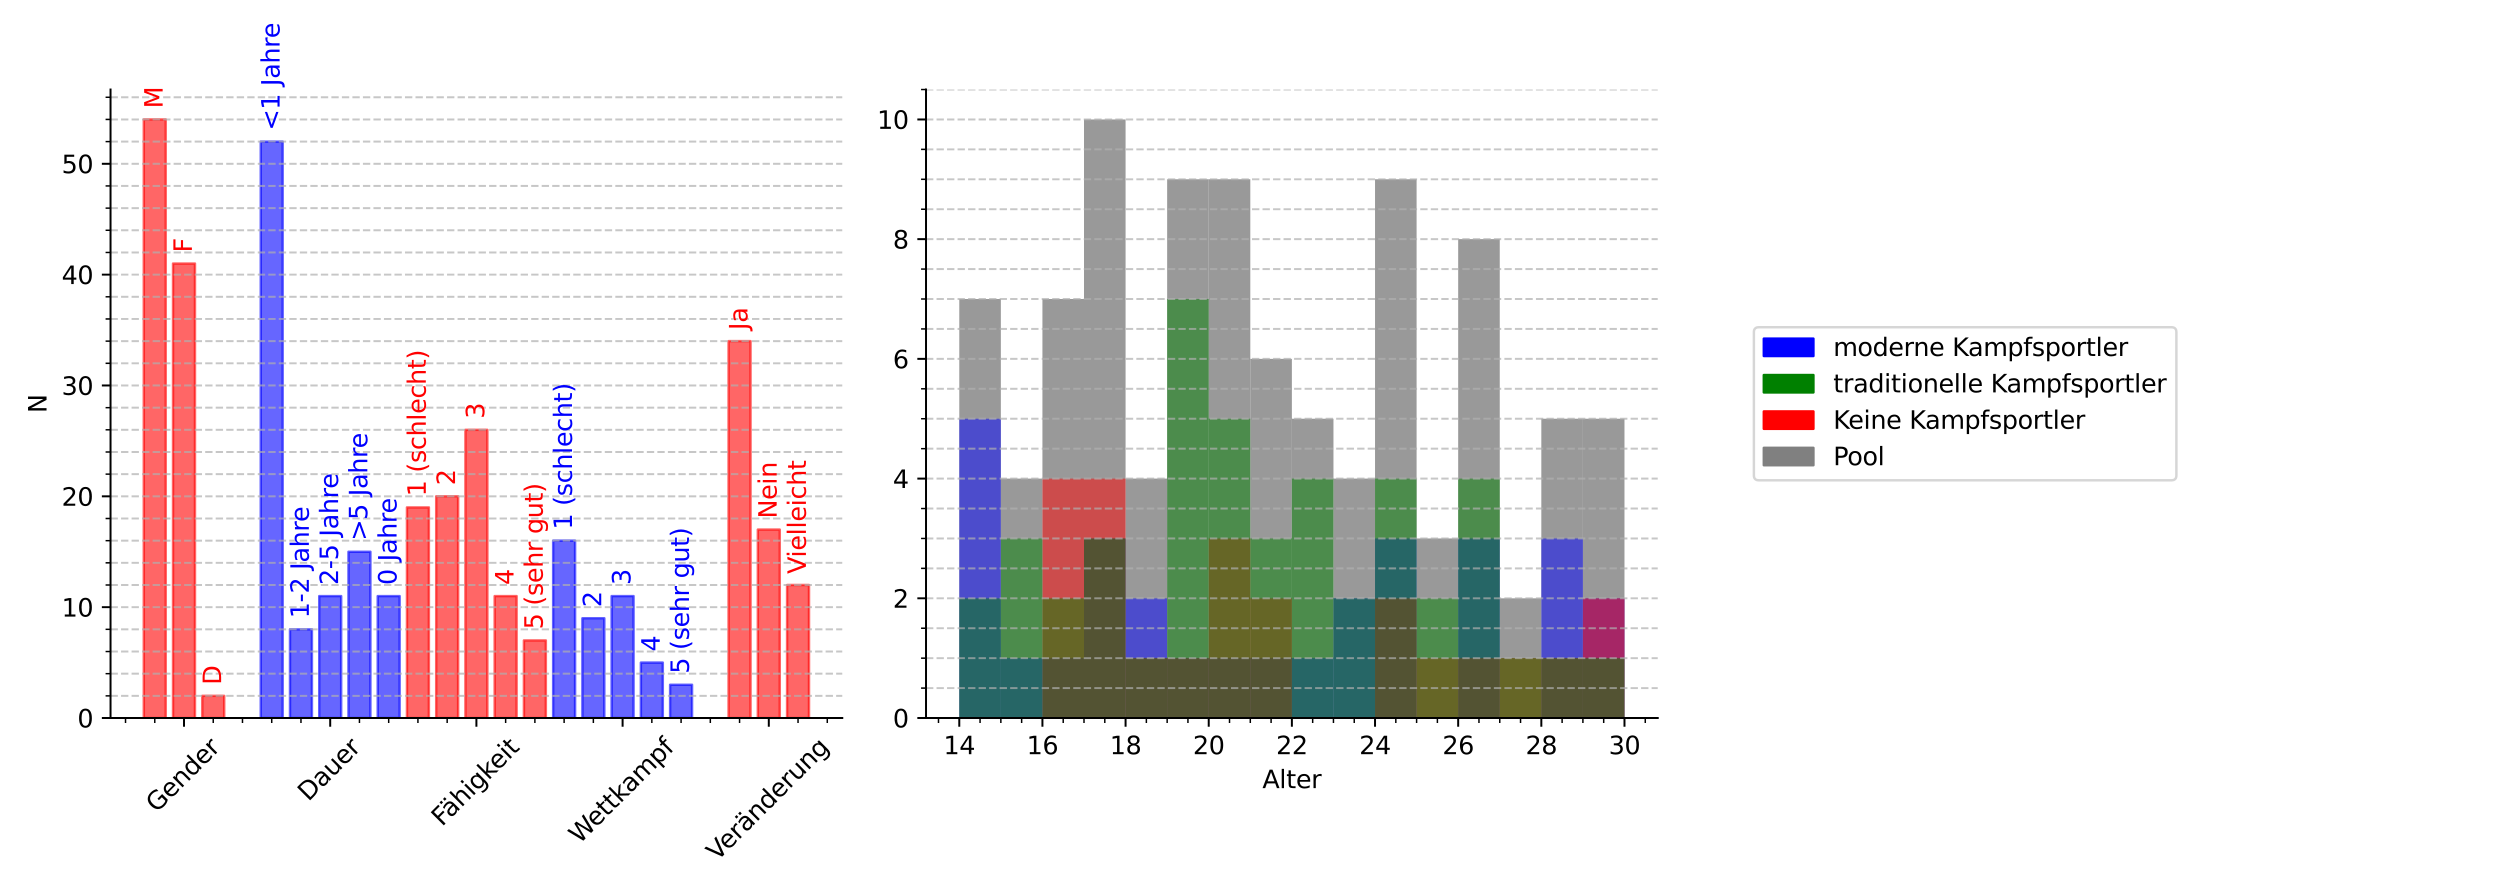 <?xml version="1.0" encoding="utf-8" standalone="no"?>
<!DOCTYPE svg PUBLIC "-//W3C//DTD SVG 1.1//EN"
  "http://www.w3.org/Graphics/SVG/1.1/DTD/svg11.dtd">
<svg xmlns:xlink="http://www.w3.org/1999/xlink" width="1008pt" height="360pt" viewBox="0 0 1008 360" xmlns="http://www.w3.org/2000/svg" version="1.1">
 <defs>
  <style type="text/css">*{stroke-linejoin: round; stroke-linecap: butt}</style>
 </defs>
 <g id="figure_1">
  <g id="patch_1">
   <path d="M 0 360 
L 1008 360 
L 1008 0 
L 0 0 
z
" style="fill: #ffffff"/>
  </g>
  <g id="axes_1">
   <g id="patch_2">
    <path d="M 44.57 289.506 
L 339.601 289.506 
L 339.601 36.091 
L 44.57 36.091 
z
" style="fill: #ffffff"/>
   </g>
   <g id="patch_3">
    <path d="M 57.98 289.506 
L 66.823 289.506 
L 66.823 48.159 
L 57.98 48.159 
z
" clip-path="url(#p790c42669c)" style="fill: #ff0000; opacity: 0.6; stroke: #ff0000; stroke-linejoin: miter"/>
   </g>
   <g id="patch_4">
    <path d="M 69.77 289.506 
L 78.612 289.506 
L 78.612 106.261 
L 69.77 106.261 
z
" clip-path="url(#p790c42669c)" style="fill: #ff0000; opacity: 0.6; stroke: #ff0000; stroke-linejoin: miter"/>
   </g>
   <g id="patch_5">
    <path d="M 81.559 289.506 
L 90.401 289.506 
L 90.401 280.568 
L 81.559 280.568 
z
" clip-path="url(#p790c42669c)" style="fill: #ff0000; opacity: 0.6; stroke: #ff0000; stroke-linejoin: miter"/>
   </g>
   <g id="patch_6">
    <path d="M 105.138 289.506 
L 113.98 289.506 
L 113.98 57.097 
L 105.138 57.097 
z
" clip-path="url(#p790c42669c)" style="fill: #0000ff; opacity: 0.6; stroke: #0000ff; stroke-linejoin: miter"/>
   </g>
   <g id="patch_7">
    <path d="M 116.928 289.506 
L 125.77 289.506 
L 125.77 253.751 
L 116.928 253.751 
z
" clip-path="url(#p790c42669c)" style="fill: #0000ff; opacity: 0.6; stroke: #0000ff; stroke-linejoin: miter"/>
   </g>
   <g id="patch_8">
    <path d="M 128.717 289.506 
L 137.559 289.506 
L 137.559 240.343 
L 128.717 240.343 
z
" clip-path="url(#p790c42669c)" style="fill: #0000ff; opacity: 0.6; stroke: #0000ff; stroke-linejoin: miter"/>
   </g>
   <g id="patch_9">
    <path d="M 140.507 289.506 
L 149.349 289.506 
L 149.349 222.465 
L 140.507 222.465 
z
" clip-path="url(#p790c42669c)" style="fill: #0000ff; opacity: 0.6; stroke: #0000ff; stroke-linejoin: miter"/>
   </g>
   <g id="patch_10">
    <path d="M 152.296 289.506 
L 161.138 289.506 
L 161.138 240.343 
L 152.296 240.343 
z
" clip-path="url(#p790c42669c)" style="fill: #0000ff; opacity: 0.6; stroke: #0000ff; stroke-linejoin: miter"/>
   </g>
   <g id="patch_11">
    <path d="M 164.086 289.506 
L 172.928 289.506 
L 172.928 204.588 
L 164.086 204.588 
z
" clip-path="url(#p790c42669c)" style="fill: #ff0000; opacity: 0.6; stroke: #ff0000; stroke-linejoin: miter"/>
   </g>
   <g id="patch_12">
    <path d="M 175.875 289.506 
L 184.717 289.506 
L 184.717 200.118 
L 175.875 200.118 
z
" clip-path="url(#p790c42669c)" style="fill: #ff0000; opacity: 0.6; stroke: #ff0000; stroke-linejoin: miter"/>
   </g>
   <g id="patch_13">
    <path d="M 187.664 289.506 
L 196.507 289.506 
L 196.507 173.302 
L 187.664 173.302 
z
" clip-path="url(#p790c42669c)" style="fill: #ff0000; opacity: 0.6; stroke: #ff0000; stroke-linejoin: miter"/>
   </g>
   <g id="patch_14">
    <path d="M 199.454 289.506 
L 208.296 289.506 
L 208.296 240.343 
L 199.454 240.343 
z
" clip-path="url(#p790c42669c)" style="fill: #ff0000; opacity: 0.6; stroke: #ff0000; stroke-linejoin: miter"/>
   </g>
   <g id="patch_15">
    <path d="M 211.243 289.506 
L 220.085 289.506 
L 220.085 258.221 
L 211.243 258.221 
z
" clip-path="url(#p790c42669c)" style="fill: #ff0000; opacity: 0.6; stroke: #ff0000; stroke-linejoin: miter"/>
   </g>
   <g id="patch_16">
    <path d="M 223.033 289.506 
L 231.875 289.506 
L 231.875 217.996 
L 223.033 217.996 
z
" clip-path="url(#p790c42669c)" style="fill: #0000ff; opacity: 0.6; stroke: #0000ff; stroke-linejoin: miter"/>
   </g>
   <g id="patch_17">
    <path d="M 234.822 289.506 
L 243.664 289.506 
L 243.664 249.282 
L 234.822 249.282 
z
" clip-path="url(#p790c42669c)" style="fill: #0000ff; opacity: 0.6; stroke: #0000ff; stroke-linejoin: miter"/>
   </g>
   <g id="patch_18">
    <path d="M 246.612 289.506 
L 255.454 289.506 
L 255.454 240.343 
L 246.612 240.343 
z
" clip-path="url(#p790c42669c)" style="fill: #0000ff; opacity: 0.6; stroke: #0000ff; stroke-linejoin: miter"/>
   </g>
   <g id="patch_19">
    <path d="M 258.401 289.506 
L 267.243 289.506 
L 267.243 267.159 
L 258.401 267.159 
z
" clip-path="url(#p790c42669c)" style="fill: #0000ff; opacity: 0.6; stroke: #0000ff; stroke-linejoin: miter"/>
   </g>
   <g id="patch_20">
    <path d="M 270.191 289.506 
L 279.033 289.506 
L 279.033 276.098 
L 270.191 276.098 
z
" clip-path="url(#p790c42669c)" style="fill: #0000ff; opacity: 0.6; stroke: #0000ff; stroke-linejoin: miter"/>
   </g>
   <g id="patch_21">
    <path d="M 293.77 289.506 
L 302.612 289.506 
L 302.612 137.547 
L 293.77 137.547 
z
" clip-path="url(#p790c42669c)" style="fill: #ff0000; opacity: 0.6; stroke: #ff0000; stroke-linejoin: miter"/>
   </g>
   <g id="patch_22">
    <path d="M 305.559 289.506 
L 314.401 289.506 
L 314.401 213.527 
L 305.559 213.527 
z
" clip-path="url(#p790c42669c)" style="fill: #ff0000; opacity: 0.6; stroke: #ff0000; stroke-linejoin: miter"/>
   </g>
   <g id="patch_23">
    <path d="M 317.348 289.506 
L 326.19 289.506 
L 326.19 235.874 
L 317.348 235.874 
z
" clip-path="url(#p790c42669c)" style="fill: #ff0000; opacity: 0.6; stroke: #ff0000; stroke-linejoin: miter"/>
   </g>
   <g id="matplotlib.axis_1">
    <g id="xtick_1">
     <g id="line2d_1">
      <defs>
       <path id="m073b206dff" d="M 0 0 
L 0 3.5 
" style="stroke: #000000; stroke-width: 0.8"/>
      </defs>
      <g>
       <use xlink:href="#m073b206dff" x="74.191" y="289.506" style="stroke: #000000; stroke-width: 0.8"/>
      </g>
     </g>
     <g id="text_1">
      <!-- Gender -->
      <g transform="translate(63.113 327.937) rotate(-45) scale(0.1 -0.1)">
       <defs>
        <path id="DejaVuSans-47" d="M 3809 666 
L 3809 1919 
L 2778 1919 
L 2778 2438 
L 4434 2438 
L 4434 434 
Q 4069 175 3628 42 
Q 3188 -91 2688 -91 
Q 1594 -91 976 548 
Q 359 1188 359 2328 
Q 359 3472 976 4111 
Q 1594 4750 2688 4750 
Q 3144 4750 3555 4637 
Q 3966 4525 4313 4306 
L 4313 3634 
Q 3963 3931 3569 4081 
Q 3175 4231 2741 4231 
Q 1884 4231 1454 3753 
Q 1025 3275 1025 2328 
Q 1025 1384 1454 906 
Q 1884 428 2741 428 
Q 3075 428 3337 486 
Q 3600 544 3809 666 
z
" transform="scale(0.016)"/>
        <path id="DejaVuSans-65" d="M 3597 1894 
L 3597 1613 
L 953 1613 
Q 991 1019 1311 708 
Q 1631 397 2203 397 
Q 2534 397 2845 478 
Q 3156 559 3463 722 
L 3463 178 
Q 3153 47 2828 -22 
Q 2503 -91 2169 -91 
Q 1331 -91 842 396 
Q 353 884 353 1716 
Q 353 2575 817 3079 
Q 1281 3584 2069 3584 
Q 2775 3584 3186 3129 
Q 3597 2675 3597 1894 
z
M 3022 2063 
Q 3016 2534 2758 2815 
Q 2500 3097 2075 3097 
Q 1594 3097 1305 2825 
Q 1016 2553 972 2059 
L 3022 2063 
z
" transform="scale(0.016)"/>
        <path id="DejaVuSans-6e" d="M 3513 2113 
L 3513 0 
L 2938 0 
L 2938 2094 
Q 2938 2591 2744 2837 
Q 2550 3084 2163 3084 
Q 1697 3084 1428 2787 
Q 1159 2491 1159 1978 
L 1159 0 
L 581 0 
L 581 3500 
L 1159 3500 
L 1159 2956 
Q 1366 3272 1645 3428 
Q 1925 3584 2291 3584 
Q 2894 3584 3203 3211 
Q 3513 2838 3513 2113 
z
" transform="scale(0.016)"/>
        <path id="DejaVuSans-64" d="M 2906 2969 
L 2906 4863 
L 3481 4863 
L 3481 0 
L 2906 0 
L 2906 525 
Q 2725 213 2448 61 
Q 2172 -91 1784 -91 
Q 1150 -91 751 415 
Q 353 922 353 1747 
Q 353 2572 751 3078 
Q 1150 3584 1784 3584 
Q 2172 3584 2448 3432 
Q 2725 3281 2906 2969 
z
M 947 1747 
Q 947 1113 1208 752 
Q 1469 391 1925 391 
Q 2381 391 2643 752 
Q 2906 1113 2906 1747 
Q 2906 2381 2643 2742 
Q 2381 3103 1925 3103 
Q 1469 3103 1208 2742 
Q 947 2381 947 1747 
z
" transform="scale(0.016)"/>
        <path id="DejaVuSans-72" d="M 2631 2963 
Q 2534 3019 2420 3045 
Q 2306 3072 2169 3072 
Q 1681 3072 1420 2755 
Q 1159 2438 1159 1844 
L 1159 0 
L 581 0 
L 581 3500 
L 1159 3500 
L 1159 2956 
Q 1341 3275 1631 3429 
Q 1922 3584 2338 3584 
Q 2397 3584 2469 3576 
Q 2541 3569 2628 3553 
L 2631 2963 
z
" transform="scale(0.016)"/>
       </defs>
       <use xlink:href="#DejaVuSans-47"/>
       <use xlink:href="#DejaVuSans-65" x="77.49"/>
       <use xlink:href="#DejaVuSans-6e" x="139.014"/>
       <use xlink:href="#DejaVuSans-64" x="202.393"/>
       <use xlink:href="#DejaVuSans-65" x="265.869"/>
       <use xlink:href="#DejaVuSans-72" x="327.393"/>
      </g>
     </g>
    </g>
    <g id="xtick_2">
     <g id="line2d_2">
      <g>
       <use xlink:href="#m073b206dff" x="133.138" y="289.506" style="stroke: #000000; stroke-width: 0.8"/>
      </g>
     </g>
     <g id="text_2">
      <!-- Dauer -->
      <g transform="translate(124.331 323.396) rotate(-45) scale(0.1 -0.1)">
       <defs>
        <path id="DejaVuSans-44" d="M 1259 4147 
L 1259 519 
L 2022 519 
Q 2988 519 3436 956 
Q 3884 1394 3884 2338 
Q 3884 3275 3436 3711 
Q 2988 4147 2022 4147 
L 1259 4147 
z
M 628 4666 
L 1925 4666 
Q 3281 4666 3915 4102 
Q 4550 3538 4550 2338 
Q 4550 1131 3912 565 
Q 3275 0 1925 0 
L 628 0 
L 628 4666 
z
" transform="scale(0.016)"/>
        <path id="DejaVuSans-61" d="M 2194 1759 
Q 1497 1759 1228 1600 
Q 959 1441 959 1056 
Q 959 750 1161 570 
Q 1363 391 1709 391 
Q 2188 391 2477 730 
Q 2766 1069 2766 1631 
L 2766 1759 
L 2194 1759 
z
M 3341 1997 
L 3341 0 
L 2766 0 
L 2766 531 
Q 2569 213 2275 61 
Q 1981 -91 1556 -91 
Q 1019 -91 701 211 
Q 384 513 384 1019 
Q 384 1609 779 1909 
Q 1175 2209 1959 2209 
L 2766 2209 
L 2766 2266 
Q 2766 2663 2505 2880 
Q 2244 3097 1772 3097 
Q 1472 3097 1187 3025 
Q 903 2953 641 2809 
L 641 3341 
Q 956 3463 1253 3523 
Q 1550 3584 1831 3584 
Q 2591 3584 2966 3190 
Q 3341 2797 3341 1997 
z
" transform="scale(0.016)"/>
        <path id="DejaVuSans-75" d="M 544 1381 
L 544 3500 
L 1119 3500 
L 1119 1403 
Q 1119 906 1312 657 
Q 1506 409 1894 409 
Q 2359 409 2629 706 
Q 2900 1003 2900 1516 
L 2900 3500 
L 3475 3500 
L 3475 0 
L 2900 0 
L 2900 538 
Q 2691 219 2414 64 
Q 2138 -91 1772 -91 
Q 1169 -91 856 284 
Q 544 659 544 1381 
z
M 1991 3584 
L 1991 3584 
z
" transform="scale(0.016)"/>
       </defs>
       <use xlink:href="#DejaVuSans-44"/>
       <use xlink:href="#DejaVuSans-61" x="77.002"/>
       <use xlink:href="#DejaVuSans-75" x="138.281"/>
       <use xlink:href="#DejaVuSans-65" x="201.66"/>
       <use xlink:href="#DejaVuSans-72" x="263.184"/>
      </g>
     </g>
    </g>
    <g id="xtick_3">
     <g id="line2d_3">
      <g>
       <use xlink:href="#m073b206dff" x="192.085" y="289.506" style="stroke: #000000; stroke-width: 0.8"/>
      </g>
     </g>
     <g id="text_3">
      <!-- Fähigkeit -->
      <g transform="translate(178.229 333.495) rotate(-45) scale(0.1 -0.1)">
       <defs>
        <path id="DejaVuSans-46" d="M 628 4666 
L 3309 4666 
L 3309 4134 
L 1259 4134 
L 1259 2759 
L 3109 2759 
L 3109 2228 
L 1259 2228 
L 1259 0 
L 628 0 
L 628 4666 
z
" transform="scale(0.016)"/>
        <path id="DejaVuSans-e4" d="M 2194 1759 
Q 1497 1759 1228 1600 
Q 959 1441 959 1056 
Q 959 750 1161 570 
Q 1363 391 1709 391 
Q 2188 391 2477 730 
Q 2766 1069 2766 1631 
L 2766 1759 
L 2194 1759 
z
M 3341 1997 
L 3341 0 
L 2766 0 
L 2766 531 
Q 2569 213 2275 61 
Q 1981 -91 1556 -91 
Q 1019 -91 701 211 
Q 384 513 384 1019 
Q 384 1609 779 1909 
Q 1175 2209 1959 2209 
L 2766 2209 
L 2766 2266 
Q 2766 2663 2505 2880 
Q 2244 3097 1772 3097 
Q 1472 3097 1187 3025 
Q 903 2953 641 2809 
L 641 3341 
Q 956 3463 1253 3523 
Q 1550 3584 1831 3584 
Q 2591 3584 2966 3190 
Q 3341 2797 3341 1997 
z
M 2150 4850 
L 2784 4850 
L 2784 4219 
L 2150 4219 
L 2150 4850 
z
M 928 4850 
L 1562 4850 
L 1562 4219 
L 928 4219 
L 928 4850 
z
" transform="scale(0.016)"/>
        <path id="DejaVuSans-68" d="M 3513 2113 
L 3513 0 
L 2938 0 
L 2938 2094 
Q 2938 2591 2744 2837 
Q 2550 3084 2163 3084 
Q 1697 3084 1428 2787 
Q 1159 2491 1159 1978 
L 1159 0 
L 581 0 
L 581 4863 
L 1159 4863 
L 1159 2956 
Q 1366 3272 1645 3428 
Q 1925 3584 2291 3584 
Q 2894 3584 3203 3211 
Q 3513 2838 3513 2113 
z
" transform="scale(0.016)"/>
        <path id="DejaVuSans-69" d="M 603 3500 
L 1178 3500 
L 1178 0 
L 603 0 
L 603 3500 
z
M 603 4863 
L 1178 4863 
L 1178 4134 
L 603 4134 
L 603 4863 
z
" transform="scale(0.016)"/>
        <path id="DejaVuSans-67" d="M 2906 1791 
Q 2906 2416 2648 2759 
Q 2391 3103 1925 3103 
Q 1463 3103 1205 2759 
Q 947 2416 947 1791 
Q 947 1169 1205 825 
Q 1463 481 1925 481 
Q 2391 481 2648 825 
Q 2906 1169 2906 1791 
z
M 3481 434 
Q 3481 -459 3084 -895 
Q 2688 -1331 1869 -1331 
Q 1566 -1331 1297 -1286 
Q 1028 -1241 775 -1147 
L 775 -588 
Q 1028 -725 1275 -790 
Q 1522 -856 1778 -856 
Q 2344 -856 2625 -561 
Q 2906 -266 2906 331 
L 2906 616 
Q 2728 306 2450 153 
Q 2172 0 1784 0 
Q 1141 0 747 490 
Q 353 981 353 1791 
Q 353 2603 747 3093 
Q 1141 3584 1784 3584 
Q 2172 3584 2450 3431 
Q 2728 3278 2906 2969 
L 2906 3500 
L 3481 3500 
L 3481 434 
z
" transform="scale(0.016)"/>
        <path id="DejaVuSans-6b" d="M 581 4863 
L 1159 4863 
L 1159 1991 
L 2875 3500 
L 3609 3500 
L 1753 1863 
L 3688 0 
L 2938 0 
L 1159 1709 
L 1159 0 
L 581 0 
L 581 4863 
z
" transform="scale(0.016)"/>
        <path id="DejaVuSans-74" d="M 1172 4494 
L 1172 3500 
L 2356 3500 
L 2356 3053 
L 1172 3053 
L 1172 1153 
Q 1172 725 1289 603 
Q 1406 481 1766 481 
L 2356 481 
L 2356 0 
L 1766 0 
Q 1100 0 847 248 
Q 594 497 594 1153 
L 594 3053 
L 172 3053 
L 172 3500 
L 594 3500 
L 594 4494 
L 1172 4494 
z
" transform="scale(0.016)"/>
       </defs>
       <use xlink:href="#DejaVuSans-46"/>
       <use xlink:href="#DejaVuSans-e4" x="48.395"/>
       <use xlink:href="#DejaVuSans-68" x="109.674"/>
       <use xlink:href="#DejaVuSans-69" x="173.053"/>
       <use xlink:href="#DejaVuSans-67" x="200.836"/>
       <use xlink:href="#DejaVuSans-6b" x="264.312"/>
       <use xlink:href="#DejaVuSans-65" x="318.598"/>
       <use xlink:href="#DejaVuSans-69" x="380.121"/>
       <use xlink:href="#DejaVuSans-74" x="407.904"/>
      </g>
     </g>
    </g>
    <g id="xtick_4">
     <g id="line2d_4">
      <g>
       <use xlink:href="#m073b206dff" x="251.033" y="289.506" style="stroke: #000000; stroke-width: 0.8"/>
      </g>
     </g>
     <g id="text_4">
      <!-- Wettkampf -->
      <g transform="translate(233.663 340.52) rotate(-45) scale(0.1 -0.1)">
       <defs>
        <path id="DejaVuSans-57" d="M 213 4666 
L 850 4666 
L 1831 722 
L 2809 4666 
L 3519 4666 
L 4500 722 
L 5478 4666 
L 6119 4666 
L 4947 0 
L 4153 0 
L 3169 4050 
L 2175 0 
L 1381 0 
L 213 4666 
z
" transform="scale(0.016)"/>
        <path id="DejaVuSans-6d" d="M 3328 2828 
Q 3544 3216 3844 3400 
Q 4144 3584 4550 3584 
Q 5097 3584 5394 3201 
Q 5691 2819 5691 2113 
L 5691 0 
L 5113 0 
L 5113 2094 
Q 5113 2597 4934 2840 
Q 4756 3084 4391 3084 
Q 3944 3084 3684 2787 
Q 3425 2491 3425 1978 
L 3425 0 
L 2847 0 
L 2847 2094 
Q 2847 2600 2669 2842 
Q 2491 3084 2119 3084 
Q 1678 3084 1418 2786 
Q 1159 2488 1159 1978 
L 1159 0 
L 581 0 
L 581 3500 
L 1159 3500 
L 1159 2956 
Q 1356 3278 1631 3431 
Q 1906 3584 2284 3584 
Q 2666 3584 2933 3390 
Q 3200 3197 3328 2828 
z
" transform="scale(0.016)"/>
        <path id="DejaVuSans-70" d="M 1159 525 
L 1159 -1331 
L 581 -1331 
L 581 3500 
L 1159 3500 
L 1159 2969 
Q 1341 3281 1617 3432 
Q 1894 3584 2278 3584 
Q 2916 3584 3314 3078 
Q 3713 2572 3713 1747 
Q 3713 922 3314 415 
Q 2916 -91 2278 -91 
Q 1894 -91 1617 61 
Q 1341 213 1159 525 
z
M 3116 1747 
Q 3116 2381 2855 2742 
Q 2594 3103 2138 3103 
Q 1681 3103 1420 2742 
Q 1159 2381 1159 1747 
Q 1159 1113 1420 752 
Q 1681 391 2138 391 
Q 2594 391 2855 752 
Q 3116 1113 3116 1747 
z
" transform="scale(0.016)"/>
        <path id="DejaVuSans-66" d="M 2375 4863 
L 2375 4384 
L 1825 4384 
Q 1516 4384 1395 4259 
Q 1275 4134 1275 3809 
L 1275 3500 
L 2222 3500 
L 2222 3053 
L 1275 3053 
L 1275 0 
L 697 0 
L 697 3053 
L 147 3053 
L 147 3500 
L 697 3500 
L 697 3744 
Q 697 4328 969 4595 
Q 1241 4863 1831 4863 
L 2375 4863 
z
" transform="scale(0.016)"/>
       </defs>
       <use xlink:href="#DejaVuSans-57"/>
       <use xlink:href="#DejaVuSans-65" x="93.002"/>
       <use xlink:href="#DejaVuSans-74" x="154.525"/>
       <use xlink:href="#DejaVuSans-74" x="193.734"/>
       <use xlink:href="#DejaVuSans-6b" x="232.943"/>
       <use xlink:href="#DejaVuSans-61" x="289.104"/>
       <use xlink:href="#DejaVuSans-6d" x="350.383"/>
       <use xlink:href="#DejaVuSans-70" x="447.795"/>
       <use xlink:href="#DejaVuSans-66" x="511.271"/>
      </g>
     </g>
    </g>
    <g id="xtick_5">
     <g id="line2d_5">
      <g>
       <use xlink:href="#m073b206dff" x="309.98" y="289.506" style="stroke: #000000; stroke-width: 0.8"/>
      </g>
     </g>
     <g id="text_5">
      <!-- Veränderung -->
      <g transform="translate(289.151 347.439) rotate(-45) scale(0.1 -0.1)">
       <defs>
        <path id="DejaVuSans-56" d="M 1831 0 
L 50 4666 
L 709 4666 
L 2188 738 
L 3669 4666 
L 4325 4666 
L 2547 0 
L 1831 0 
z
" transform="scale(0.016)"/>
       </defs>
       <use xlink:href="#DejaVuSans-56"/>
       <use xlink:href="#DejaVuSans-65" x="60.658"/>
       <use xlink:href="#DejaVuSans-72" x="122.182"/>
       <use xlink:href="#DejaVuSans-e4" x="163.295"/>
       <use xlink:href="#DejaVuSans-6e" x="224.574"/>
       <use xlink:href="#DejaVuSans-64" x="287.953"/>
       <use xlink:href="#DejaVuSans-65" x="351.43"/>
       <use xlink:href="#DejaVuSans-72" x="412.953"/>
       <use xlink:href="#DejaVuSans-75" x="454.066"/>
       <use xlink:href="#DejaVuSans-6e" x="517.445"/>
       <use xlink:href="#DejaVuSans-67" x="580.824"/>
      </g>
     </g>
    </g>
    <g id="xtick_6">
     <g id="line2d_6">
      <defs>
       <path id="ma9a3215bba" d="M 0 0 
L 0 2 
" style="stroke: #000000; stroke-width: 0.6"/>
      </defs>
      <g>
       <use xlink:href="#ma9a3215bba" x="50.612" y="289.506" style="stroke: #000000; stroke-width: 0.6"/>
      </g>
     </g>
    </g>
    <g id="xtick_7">
     <g id="line2d_7">
      <g>
       <use xlink:href="#ma9a3215bba" x="62.402" y="289.506" style="stroke: #000000; stroke-width: 0.6"/>
      </g>
     </g>
    </g>
    <g id="xtick_8">
     <g id="line2d_8">
      <g>
       <use xlink:href="#ma9a3215bba" x="85.98" y="289.506" style="stroke: #000000; stroke-width: 0.6"/>
      </g>
     </g>
    </g>
    <g id="xtick_9">
     <g id="line2d_9">
      <g>
       <use xlink:href="#ma9a3215bba" x="97.77" y="289.506" style="stroke: #000000; stroke-width: 0.6"/>
      </g>
     </g>
    </g>
    <g id="xtick_10">
     <g id="line2d_10">
      <g>
       <use xlink:href="#ma9a3215bba" x="109.559" y="289.506" style="stroke: #000000; stroke-width: 0.6"/>
      </g>
     </g>
    </g>
    <g id="xtick_11">
     <g id="line2d_11">
      <g>
       <use xlink:href="#ma9a3215bba" x="121.349" y="289.506" style="stroke: #000000; stroke-width: 0.6"/>
      </g>
     </g>
    </g>
    <g id="xtick_12">
     <g id="line2d_12">
      <g>
       <use xlink:href="#ma9a3215bba" x="144.928" y="289.506" style="stroke: #000000; stroke-width: 0.6"/>
      </g>
     </g>
    </g>
    <g id="xtick_13">
     <g id="line2d_13">
      <g>
       <use xlink:href="#ma9a3215bba" x="156.717" y="289.506" style="stroke: #000000; stroke-width: 0.6"/>
      </g>
     </g>
    </g>
    <g id="xtick_14">
     <g id="line2d_14">
      <g>
       <use xlink:href="#ma9a3215bba" x="168.507" y="289.506" style="stroke: #000000; stroke-width: 0.6"/>
      </g>
     </g>
    </g>
    <g id="xtick_15">
     <g id="line2d_15">
      <g>
       <use xlink:href="#ma9a3215bba" x="180.296" y="289.506" style="stroke: #000000; stroke-width: 0.6"/>
      </g>
     </g>
    </g>
    <g id="xtick_16">
     <g id="line2d_16">
      <g>
       <use xlink:href="#ma9a3215bba" x="203.875" y="289.506" style="stroke: #000000; stroke-width: 0.6"/>
      </g>
     </g>
    </g>
    <g id="xtick_17">
     <g id="line2d_17">
      <g>
       <use xlink:href="#ma9a3215bba" x="215.664" y="289.506" style="stroke: #000000; stroke-width: 0.6"/>
      </g>
     </g>
    </g>
    <g id="xtick_18">
     <g id="line2d_18">
      <g>
       <use xlink:href="#ma9a3215bba" x="227.454" y="289.506" style="stroke: #000000; stroke-width: 0.6"/>
      </g>
     </g>
    </g>
    <g id="xtick_19">
     <g id="line2d_19">
      <g>
       <use xlink:href="#ma9a3215bba" x="239.243" y="289.506" style="stroke: #000000; stroke-width: 0.6"/>
      </g>
     </g>
    </g>
    <g id="xtick_20">
     <g id="line2d_20">
      <g>
       <use xlink:href="#ma9a3215bba" x="262.822" y="289.506" style="stroke: #000000; stroke-width: 0.6"/>
      </g>
     </g>
    </g>
    <g id="xtick_21">
     <g id="line2d_21">
      <g>
       <use xlink:href="#ma9a3215bba" x="274.612" y="289.506" style="stroke: #000000; stroke-width: 0.6"/>
      </g>
     </g>
    </g>
    <g id="xtick_22">
     <g id="line2d_22">
      <g>
       <use xlink:href="#ma9a3215bba" x="286.401" y="289.506" style="stroke: #000000; stroke-width: 0.6"/>
      </g>
     </g>
    </g>
    <g id="xtick_23">
     <g id="line2d_23">
      <g>
       <use xlink:href="#ma9a3215bba" x="298.191" y="289.506" style="stroke: #000000; stroke-width: 0.6"/>
      </g>
     </g>
    </g>
    <g id="xtick_24">
     <g id="line2d_24">
      <g>
       <use xlink:href="#ma9a3215bba" x="321.769" y="289.506" style="stroke: #000000; stroke-width: 0.6"/>
      </g>
     </g>
    </g>
    <g id="xtick_25">
     <g id="line2d_25">
      <g>
       <use xlink:href="#ma9a3215bba" x="333.559" y="289.506" style="stroke: #000000; stroke-width: 0.6"/>
      </g>
     </g>
    </g>
   </g>
   <g id="matplotlib.axis_2">
    <g id="ytick_1">
     <g id="line2d_26">
      <path d="M 44.57 289.506 
L 339.601 289.506 
" clip-path="url(#p790c42669c)" style="fill: none; stroke-dasharray: 2.96,1.28; stroke-dashoffset: 0; stroke: #b0b0b0; stroke-opacity: 0.7; stroke-width: 0.8"/>
     </g>
     <g id="line2d_27">
      <defs>
       <path id="mc687ec5cc1" d="M 0 0 
L -3.5 0 
" style="stroke: #000000; stroke-width: 0.8"/>
      </defs>
      <g>
       <use xlink:href="#mc687ec5cc1" x="44.57" y="289.506" style="stroke: #000000; stroke-width: 0.8"/>
      </g>
     </g>
     <g id="text_6">
      <!-- 0 -->
      <g transform="translate(31.207 293.306) scale(0.1 -0.1)">
       <defs>
        <path id="DejaVuSans-30" d="M 2034 4250 
Q 1547 4250 1301 3770 
Q 1056 3291 1056 2328 
Q 1056 1369 1301 889 
Q 1547 409 2034 409 
Q 2525 409 2770 889 
Q 3016 1369 3016 2328 
Q 3016 3291 2770 3770 
Q 2525 4250 2034 4250 
z
M 2034 4750 
Q 2819 4750 3233 4129 
Q 3647 3509 3647 2328 
Q 3647 1150 3233 529 
Q 2819 -91 2034 -91 
Q 1250 -91 836 529 
Q 422 1150 422 2328 
Q 422 3509 836 4129 
Q 1250 4750 2034 4750 
z
" transform="scale(0.016)"/>
       </defs>
       <use xlink:href="#DejaVuSans-30"/>
      </g>
     </g>
    </g>
    <g id="ytick_2">
     <g id="line2d_28">
      <path d="M 44.57 244.812 
L 339.601 244.812 
" clip-path="url(#p790c42669c)" style="fill: none; stroke-dasharray: 2.96,1.28; stroke-dashoffset: 0; stroke: #b0b0b0; stroke-opacity: 0.7; stroke-width: 0.8"/>
     </g>
     <g id="line2d_29">
      <g>
       <use xlink:href="#mc687ec5cc1" x="44.57" y="244.812" style="stroke: #000000; stroke-width: 0.8"/>
      </g>
     </g>
     <g id="text_7">
      <!-- 10 -->
      <g transform="translate(24.845 248.612) scale(0.1 -0.1)">
       <defs>
        <path id="DejaVuSans-31" d="M 794 531 
L 1825 531 
L 1825 4091 
L 703 3866 
L 703 4441 
L 1819 4666 
L 2450 4666 
L 2450 531 
L 3481 531 
L 3481 0 
L 794 0 
L 794 531 
z
" transform="scale(0.016)"/>
       </defs>
       <use xlink:href="#DejaVuSans-31"/>
       <use xlink:href="#DejaVuSans-30" x="63.623"/>
      </g>
     </g>
    </g>
    <g id="ytick_3">
     <g id="line2d_30">
      <path d="M 44.57 200.118 
L 339.601 200.118 
" clip-path="url(#p790c42669c)" style="fill: none; stroke-dasharray: 2.96,1.28; stroke-dashoffset: 0; stroke: #b0b0b0; stroke-opacity: 0.7; stroke-width: 0.8"/>
     </g>
     <g id="line2d_31">
      <g>
       <use xlink:href="#mc687ec5cc1" x="44.57" y="200.118" style="stroke: #000000; stroke-width: 0.8"/>
      </g>
     </g>
     <g id="text_8">
      <!-- 20 -->
      <g transform="translate(24.845 203.918) scale(0.1 -0.1)">
       <defs>
        <path id="DejaVuSans-32" d="M 1228 531 
L 3431 531 
L 3431 0 
L 469 0 
L 469 531 
Q 828 903 1448 1529 
Q 2069 2156 2228 2338 
Q 2531 2678 2651 2914 
Q 2772 3150 2772 3378 
Q 2772 3750 2511 3984 
Q 2250 4219 1831 4219 
Q 1534 4219 1204 4116 
Q 875 4013 500 3803 
L 500 4441 
Q 881 4594 1212 4672 
Q 1544 4750 1819 4750 
Q 2544 4750 2975 4387 
Q 3406 4025 3406 3419 
Q 3406 3131 3298 2873 
Q 3191 2616 2906 2266 
Q 2828 2175 2409 1742 
Q 1991 1309 1228 531 
z
" transform="scale(0.016)"/>
       </defs>
       <use xlink:href="#DejaVuSans-32"/>
       <use xlink:href="#DejaVuSans-30" x="63.623"/>
      </g>
     </g>
    </g>
    <g id="ytick_4">
     <g id="line2d_32">
      <path d="M 44.57 155.424 
L 339.601 155.424 
" clip-path="url(#p790c42669c)" style="fill: none; stroke-dasharray: 2.96,1.28; stroke-dashoffset: 0; stroke: #b0b0b0; stroke-opacity: 0.7; stroke-width: 0.8"/>
     </g>
     <g id="line2d_33">
      <g>
       <use xlink:href="#mc687ec5cc1" x="44.57" y="155.424" style="stroke: #000000; stroke-width: 0.8"/>
      </g>
     </g>
     <g id="text_9">
      <!-- 30 -->
      <g transform="translate(24.845 159.223) scale(0.1 -0.1)">
       <defs>
        <path id="DejaVuSans-33" d="M 2597 2516 
Q 3050 2419 3304 2112 
Q 3559 1806 3559 1356 
Q 3559 666 3084 287 
Q 2609 -91 1734 -91 
Q 1441 -91 1130 -33 
Q 819 25 488 141 
L 488 750 
Q 750 597 1062 519 
Q 1375 441 1716 441 
Q 2309 441 2620 675 
Q 2931 909 2931 1356 
Q 2931 1769 2642 2001 
Q 2353 2234 1838 2234 
L 1294 2234 
L 1294 2753 
L 1863 2753 
Q 2328 2753 2575 2939 
Q 2822 3125 2822 3475 
Q 2822 3834 2567 4026 
Q 2313 4219 1838 4219 
Q 1578 4219 1281 4162 
Q 984 4106 628 3988 
L 628 4550 
Q 988 4650 1302 4700 
Q 1616 4750 1894 4750 
Q 2613 4750 3031 4423 
Q 3450 4097 3450 3541 
Q 3450 3153 3228 2886 
Q 3006 2619 2597 2516 
z
" transform="scale(0.016)"/>
       </defs>
       <use xlink:href="#DejaVuSans-33"/>
       <use xlink:href="#DejaVuSans-30" x="63.623"/>
      </g>
     </g>
    </g>
    <g id="ytick_5">
     <g id="line2d_34">
      <path d="M 44.57 110.73 
L 339.601 110.73 
" clip-path="url(#p790c42669c)" style="fill: none; stroke-dasharray: 2.96,1.28; stroke-dashoffset: 0; stroke: #b0b0b0; stroke-opacity: 0.7; stroke-width: 0.8"/>
     </g>
     <g id="line2d_35">
      <g>
       <use xlink:href="#mc687ec5cc1" x="44.57" y="110.73" style="stroke: #000000; stroke-width: 0.8"/>
      </g>
     </g>
     <g id="text_10">
      <!-- 40 -->
      <g transform="translate(24.845 114.529) scale(0.1 -0.1)">
       <defs>
        <path id="DejaVuSans-34" d="M 2419 4116 
L 825 1625 
L 2419 1625 
L 2419 4116 
z
M 2253 4666 
L 3047 4666 
L 3047 1625 
L 3713 1625 
L 3713 1100 
L 3047 1100 
L 3047 0 
L 2419 0 
L 2419 1100 
L 313 1100 
L 313 1709 
L 2253 4666 
z
" transform="scale(0.016)"/>
       </defs>
       <use xlink:href="#DejaVuSans-34"/>
       <use xlink:href="#DejaVuSans-30" x="63.623"/>
      </g>
     </g>
    </g>
    <g id="ytick_6">
     <g id="line2d_36">
      <path d="M 44.57 66.036 
L 339.601 66.036 
" clip-path="url(#p790c42669c)" style="fill: none; stroke-dasharray: 2.96,1.28; stroke-dashoffset: 0; stroke: #b0b0b0; stroke-opacity: 0.7; stroke-width: 0.8"/>
     </g>
     <g id="line2d_37">
      <g>
       <use xlink:href="#mc687ec5cc1" x="44.57" y="66.036" style="stroke: #000000; stroke-width: 0.8"/>
      </g>
     </g>
     <g id="text_11">
      <!-- 50 -->
      <g transform="translate(24.845 69.835) scale(0.1 -0.1)">
       <defs>
        <path id="DejaVuSans-35" d="M 691 4666 
L 3169 4666 
L 3169 4134 
L 1269 4134 
L 1269 2991 
Q 1406 3038 1543 3061 
Q 1681 3084 1819 3084 
Q 2600 3084 3056 2656 
Q 3513 2228 3513 1497 
Q 3513 744 3044 326 
Q 2575 -91 1722 -91 
Q 1428 -91 1123 -41 
Q 819 9 494 109 
L 494 744 
Q 775 591 1075 516 
Q 1375 441 1709 441 
Q 2250 441 2565 725 
Q 2881 1009 2881 1497 
Q 2881 1984 2565 2268 
Q 2250 2553 1709 2553 
Q 1456 2553 1204 2497 
Q 953 2441 691 2322 
L 691 4666 
z
" transform="scale(0.016)"/>
       </defs>
       <use xlink:href="#DejaVuSans-35"/>
       <use xlink:href="#DejaVuSans-30" x="63.623"/>
      </g>
     </g>
    </g>
    <g id="ytick_7">
     <g id="line2d_38">
      <path d="M 44.57 280.568 
L 339.601 280.568 
" clip-path="url(#p790c42669c)" style="fill: none; stroke-dasharray: 2.96,1.28; stroke-dashoffset: 0; stroke: #b0b0b0; stroke-opacity: 0.7; stroke-width: 0.8"/>
     </g>
     <g id="line2d_39">
      <defs>
       <path id="m98746a895e" d="M 0 0 
L -2 0 
" style="stroke: #000000; stroke-width: 0.6"/>
      </defs>
      <g>
       <use xlink:href="#m98746a895e" x="44.57" y="280.568" style="stroke: #000000; stroke-width: 0.6"/>
      </g>
     </g>
    </g>
    <g id="ytick_8">
     <g id="line2d_40">
      <path d="M 44.57 271.629 
L 339.601 271.629 
" clip-path="url(#p790c42669c)" style="fill: none; stroke-dasharray: 2.96,1.28; stroke-dashoffset: 0; stroke: #b0b0b0; stroke-opacity: 0.7; stroke-width: 0.8"/>
     </g>
     <g id="line2d_41">
      <g>
       <use xlink:href="#m98746a895e" x="44.57" y="271.629" style="stroke: #000000; stroke-width: 0.6"/>
      </g>
     </g>
    </g>
    <g id="ytick_9">
     <g id="line2d_42">
      <path d="M 44.57 262.69 
L 339.601 262.69 
" clip-path="url(#p790c42669c)" style="fill: none; stroke-dasharray: 2.96,1.28; stroke-dashoffset: 0; stroke: #b0b0b0; stroke-opacity: 0.7; stroke-width: 0.8"/>
     </g>
     <g id="line2d_43">
      <g>
       <use xlink:href="#m98746a895e" x="44.57" y="262.69" style="stroke: #000000; stroke-width: 0.6"/>
      </g>
     </g>
    </g>
    <g id="ytick_10">
     <g id="line2d_44">
      <path d="M 44.57 253.751 
L 339.601 253.751 
" clip-path="url(#p790c42669c)" style="fill: none; stroke-dasharray: 2.96,1.28; stroke-dashoffset: 0; stroke: #b0b0b0; stroke-opacity: 0.7; stroke-width: 0.8"/>
     </g>
     <g id="line2d_45">
      <g>
       <use xlink:href="#m98746a895e" x="44.57" y="253.751" style="stroke: #000000; stroke-width: 0.6"/>
      </g>
     </g>
    </g>
    <g id="ytick_11">
     <g id="line2d_46">
      <path d="M 44.57 235.874 
L 339.601 235.874 
" clip-path="url(#p790c42669c)" style="fill: none; stroke-dasharray: 2.96,1.28; stroke-dashoffset: 0; stroke: #b0b0b0; stroke-opacity: 0.7; stroke-width: 0.8"/>
     </g>
     <g id="line2d_47">
      <g>
       <use xlink:href="#m98746a895e" x="44.57" y="235.874" style="stroke: #000000; stroke-width: 0.6"/>
      </g>
     </g>
    </g>
    <g id="ytick_12">
     <g id="line2d_48">
      <path d="M 44.57 226.935 
L 339.601 226.935 
" clip-path="url(#p790c42669c)" style="fill: none; stroke-dasharray: 2.96,1.28; stroke-dashoffset: 0; stroke: #b0b0b0; stroke-opacity: 0.7; stroke-width: 0.8"/>
     </g>
     <g id="line2d_49">
      <g>
       <use xlink:href="#m98746a895e" x="44.57" y="226.935" style="stroke: #000000; stroke-width: 0.6"/>
      </g>
     </g>
    </g>
    <g id="ytick_13">
     <g id="line2d_50">
      <path d="M 44.57 217.996 
L 339.601 217.996 
" clip-path="url(#p790c42669c)" style="fill: none; stroke-dasharray: 2.96,1.28; stroke-dashoffset: 0; stroke: #b0b0b0; stroke-opacity: 0.7; stroke-width: 0.8"/>
     </g>
     <g id="line2d_51">
      <g>
       <use xlink:href="#m98746a895e" x="44.57" y="217.996" style="stroke: #000000; stroke-width: 0.6"/>
      </g>
     </g>
    </g>
    <g id="ytick_14">
     <g id="line2d_52">
      <path d="M 44.57 209.057 
L 339.601 209.057 
" clip-path="url(#p790c42669c)" style="fill: none; stroke-dasharray: 2.96,1.28; stroke-dashoffset: 0; stroke: #b0b0b0; stroke-opacity: 0.7; stroke-width: 0.8"/>
     </g>
     <g id="line2d_53">
      <g>
       <use xlink:href="#m98746a895e" x="44.57" y="209.057" style="stroke: #000000; stroke-width: 0.6"/>
      </g>
     </g>
    </g>
    <g id="ytick_15">
     <g id="line2d_54">
      <path d="M 44.57 191.179 
L 339.601 191.179 
" clip-path="url(#p790c42669c)" style="fill: none; stroke-dasharray: 2.96,1.28; stroke-dashoffset: 0; stroke: #b0b0b0; stroke-opacity: 0.7; stroke-width: 0.8"/>
     </g>
     <g id="line2d_55">
      <g>
       <use xlink:href="#m98746a895e" x="44.57" y="191.179" style="stroke: #000000; stroke-width: 0.6"/>
      </g>
     </g>
    </g>
    <g id="ytick_16">
     <g id="line2d_56">
      <path d="M 44.57 182.241 
L 339.601 182.241 
" clip-path="url(#p790c42669c)" style="fill: none; stroke-dasharray: 2.96,1.28; stroke-dashoffset: 0; stroke: #b0b0b0; stroke-opacity: 0.7; stroke-width: 0.8"/>
     </g>
     <g id="line2d_57">
      <g>
       <use xlink:href="#m98746a895e" x="44.57" y="182.241" style="stroke: #000000; stroke-width: 0.6"/>
      </g>
     </g>
    </g>
    <g id="ytick_17">
     <g id="line2d_58">
      <path d="M 44.57 173.302 
L 339.601 173.302 
" clip-path="url(#p790c42669c)" style="fill: none; stroke-dasharray: 2.96,1.28; stroke-dashoffset: 0; stroke: #b0b0b0; stroke-opacity: 0.7; stroke-width: 0.8"/>
     </g>
     <g id="line2d_59">
      <g>
       <use xlink:href="#m98746a895e" x="44.57" y="173.302" style="stroke: #000000; stroke-width: 0.6"/>
      </g>
     </g>
    </g>
    <g id="ytick_18">
     <g id="line2d_60">
      <path d="M 44.57 164.363 
L 339.601 164.363 
" clip-path="url(#p790c42669c)" style="fill: none; stroke-dasharray: 2.96,1.28; stroke-dashoffset: 0; stroke: #b0b0b0; stroke-opacity: 0.7; stroke-width: 0.8"/>
     </g>
     <g id="line2d_61">
      <g>
       <use xlink:href="#m98746a895e" x="44.57" y="164.363" style="stroke: #000000; stroke-width: 0.6"/>
      </g>
     </g>
    </g>
    <g id="ytick_19">
     <g id="line2d_62">
      <path d="M 44.57 146.485 
L 339.601 146.485 
" clip-path="url(#p790c42669c)" style="fill: none; stroke-dasharray: 2.96,1.28; stroke-dashoffset: 0; stroke: #b0b0b0; stroke-opacity: 0.7; stroke-width: 0.8"/>
     </g>
     <g id="line2d_63">
      <g>
       <use xlink:href="#m98746a895e" x="44.57" y="146.485" style="stroke: #000000; stroke-width: 0.6"/>
      </g>
     </g>
    </g>
    <g id="ytick_20">
     <g id="line2d_64">
      <path d="M 44.57 137.547 
L 339.601 137.547 
" clip-path="url(#p790c42669c)" style="fill: none; stroke-dasharray: 2.96,1.28; stroke-dashoffset: 0; stroke: #b0b0b0; stroke-opacity: 0.7; stroke-width: 0.8"/>
     </g>
     <g id="line2d_65">
      <g>
       <use xlink:href="#m98746a895e" x="44.57" y="137.547" style="stroke: #000000; stroke-width: 0.6"/>
      </g>
     </g>
    </g>
    <g id="ytick_21">
     <g id="line2d_66">
      <path d="M 44.57 128.608 
L 339.601 128.608 
" clip-path="url(#p790c42669c)" style="fill: none; stroke-dasharray: 2.96,1.28; stroke-dashoffset: 0; stroke: #b0b0b0; stroke-opacity: 0.7; stroke-width: 0.8"/>
     </g>
     <g id="line2d_67">
      <g>
       <use xlink:href="#m98746a895e" x="44.57" y="128.608" style="stroke: #000000; stroke-width: 0.6"/>
      </g>
     </g>
    </g>
    <g id="ytick_22">
     <g id="line2d_68">
      <path d="M 44.57 119.669 
L 339.601 119.669 
" clip-path="url(#p790c42669c)" style="fill: none; stroke-dasharray: 2.96,1.28; stroke-dashoffset: 0; stroke: #b0b0b0; stroke-opacity: 0.7; stroke-width: 0.8"/>
     </g>
     <g id="line2d_69">
      <g>
       <use xlink:href="#m98746a895e" x="44.57" y="119.669" style="stroke: #000000; stroke-width: 0.6"/>
      </g>
     </g>
    </g>
    <g id="ytick_23">
     <g id="line2d_70">
      <path d="M 44.57 101.791 
L 339.601 101.791 
" clip-path="url(#p790c42669c)" style="fill: none; stroke-dasharray: 2.96,1.28; stroke-dashoffset: 0; stroke: #b0b0b0; stroke-opacity: 0.7; stroke-width: 0.8"/>
     </g>
     <g id="line2d_71">
      <g>
       <use xlink:href="#m98746a895e" x="44.57" y="101.791" style="stroke: #000000; stroke-width: 0.6"/>
      </g>
     </g>
    </g>
    <g id="ytick_24">
     <g id="line2d_72">
      <path d="M 44.57 92.853 
L 339.601 92.853 
" clip-path="url(#p790c42669c)" style="fill: none; stroke-dasharray: 2.96,1.28; stroke-dashoffset: 0; stroke: #b0b0b0; stroke-opacity: 0.7; stroke-width: 0.8"/>
     </g>
     <g id="line2d_73">
      <g>
       <use xlink:href="#m98746a895e" x="44.57" y="92.853" style="stroke: #000000; stroke-width: 0.6"/>
      </g>
     </g>
    </g>
    <g id="ytick_25">
     <g id="line2d_74">
      <path d="M 44.57 83.914 
L 339.601 83.914 
" clip-path="url(#p790c42669c)" style="fill: none; stroke-dasharray: 2.96,1.28; stroke-dashoffset: 0; stroke: #b0b0b0; stroke-opacity: 0.7; stroke-width: 0.8"/>
     </g>
     <g id="line2d_75">
      <g>
       <use xlink:href="#m98746a895e" x="44.57" y="83.914" style="stroke: #000000; stroke-width: 0.6"/>
      </g>
     </g>
    </g>
    <g id="ytick_26">
     <g id="line2d_76">
      <path d="M 44.57 74.975 
L 339.601 74.975 
" clip-path="url(#p790c42669c)" style="fill: none; stroke-dasharray: 2.96,1.28; stroke-dashoffset: 0; stroke: #b0b0b0; stroke-opacity: 0.7; stroke-width: 0.8"/>
     </g>
     <g id="line2d_77">
      <g>
       <use xlink:href="#m98746a895e" x="44.57" y="74.975" style="stroke: #000000; stroke-width: 0.6"/>
      </g>
     </g>
    </g>
    <g id="ytick_27">
     <g id="line2d_78">
      <path d="M 44.57 57.097 
L 339.601 57.097 
" clip-path="url(#p790c42669c)" style="fill: none; stroke-dasharray: 2.96,1.28; stroke-dashoffset: 0; stroke: #b0b0b0; stroke-opacity: 0.7; stroke-width: 0.8"/>
     </g>
     <g id="line2d_79">
      <g>
       <use xlink:href="#m98746a895e" x="44.57" y="57.097" style="stroke: #000000; stroke-width: 0.6"/>
      </g>
     </g>
    </g>
    <g id="ytick_28">
     <g id="line2d_80">
      <path d="M 44.57 48.159 
L 339.601 48.159 
" clip-path="url(#p790c42669c)" style="fill: none; stroke-dasharray: 2.96,1.28; stroke-dashoffset: 0; stroke: #b0b0b0; stroke-opacity: 0.7; stroke-width: 0.8"/>
     </g>
     <g id="line2d_81">
      <g>
       <use xlink:href="#m98746a895e" x="44.57" y="48.159" style="stroke: #000000; stroke-width: 0.6"/>
      </g>
     </g>
    </g>
    <g id="ytick_29">
     <g id="line2d_82">
      <path d="M 44.57 39.22 
L 339.601 39.22 
" clip-path="url(#p790c42669c)" style="fill: none; stroke-dasharray: 2.96,1.28; stroke-dashoffset: 0; stroke: #b0b0b0; stroke-opacity: 0.7; stroke-width: 0.8"/>
     </g>
     <g id="line2d_83">
      <g>
       <use xlink:href="#m98746a895e" x="44.57" y="39.22" style="stroke: #000000; stroke-width: 0.6"/>
      </g>
     </g>
    </g>
    <g id="text_12">
     <!-- N -->
     <g transform="translate(18.765 166.539) rotate(-90) scale(0.1 -0.1)">
      <defs>
       <path id="DejaVuSans-4e" d="M 628 4666 
L 1478 4666 
L 3547 763 
L 3547 4666 
L 4159 4666 
L 4159 0 
L 3309 0 
L 1241 3903 
L 1241 0 
L 628 0 
L 628 4666 
z
" transform="scale(0.016)"/>
      </defs>
      <use xlink:href="#DejaVuSans-4e"/>
     </g>
    </g>
   </g>
   <g id="patch_24">
    <path d="M 44.57 289.506 
L 44.57 36.091 
" style="fill: none; stroke: #000000; stroke-width: 0.8; stroke-linejoin: miter; stroke-linecap: square"/>
   </g>
   <g id="patch_25">
    <path d="M 44.57 289.506 
L 339.601 289.506 
" style="fill: none; stroke: #000000; stroke-width: 0.8; stroke-linejoin: miter; stroke-linecap: square"/>
   </g>
   <g id="text_13">
    <!-- M -->
    <g style="fill: #ff0000" transform="translate(65.579 43.689) rotate(-90) scale(0.1 -0.1)">
     <defs>
      <path id="DejaVuSans-4d" d="M 628 4666 
L 1569 4666 
L 2759 1491 
L 3956 4666 
L 4897 4666 
L 4897 0 
L 4281 0 
L 4281 4097 
L 3078 897 
L 2444 897 
L 1241 4097 
L 1241 0 
L 628 0 
L 628 4666 
z
" transform="scale(0.016)"/>
     </defs>
     <use xlink:href="#DejaVuSans-4d"/>
    </g>
   </g>
   <g id="text_14">
    <!-- F -->
    <g style="fill: #ff0000" transform="translate(77.368 101.791) rotate(-90) scale(0.1 -0.1)">
     <use xlink:href="#DejaVuSans-46"/>
    </g>
   </g>
   <g id="text_15">
    <!-- D -->
    <g style="fill: #ff0000" transform="translate(89.158 276.098) rotate(-90) scale(0.1 -0.1)">
     <use xlink:href="#DejaVuSans-44"/>
    </g>
   </g>
   <g id="text_16">
    <!-- &lt;1 Jahre -->
    <g style="fill: #0000ff" transform="translate(112.737 52.628) rotate(-90) scale(0.1 -0.1)">
     <defs>
      <path id="DejaVuSans-3c" d="M 4684 3150 
L 1459 2003 
L 4684 863 
L 4684 294 
L 678 1747 
L 678 2266 
L 4684 3719 
L 4684 3150 
z
" transform="scale(0.016)"/>
      <path id="DejaVuSans-20" transform="scale(0.016)"/>
      <path id="DejaVuSans-4a" d="M 628 4666 
L 1259 4666 
L 1259 325 
Q 1259 -519 939 -900 
Q 619 -1281 -91 -1281 
L -331 -1281 
L -331 -750 
L -134 -750 
Q 284 -750 456 -515 
Q 628 -281 628 325 
L 628 4666 
z
" transform="scale(0.016)"/>
     </defs>
     <use xlink:href="#DejaVuSans-3c"/>
     <use xlink:href="#DejaVuSans-31" x="83.789"/>
     <use xlink:href="#DejaVuSans-20" x="147.412"/>
     <use xlink:href="#DejaVuSans-4a" x="179.199"/>
     <use xlink:href="#DejaVuSans-61" x="208.691"/>
     <use xlink:href="#DejaVuSans-68" x="269.971"/>
     <use xlink:href="#DejaVuSans-72" x="333.35"/>
     <use xlink:href="#DejaVuSans-65" x="372.213"/>
    </g>
   </g>
   <g id="text_17">
    <!-- 1-2 Jahre -->
    <g style="fill: #0000ff" transform="translate(124.526 249.282) rotate(-90) scale(0.1 -0.1)">
     <defs>
      <path id="DejaVuSans-2d" d="M 313 2009 
L 1997 2009 
L 1997 1497 
L 313 1497 
L 313 2009 
z
" transform="scale(0.016)"/>
     </defs>
     <use xlink:href="#DejaVuSans-31"/>
     <use xlink:href="#DejaVuSans-2d" x="63.623"/>
     <use xlink:href="#DejaVuSans-32" x="99.707"/>
     <use xlink:href="#DejaVuSans-20" x="163.33"/>
     <use xlink:href="#DejaVuSans-4a" x="195.117"/>
     <use xlink:href="#DejaVuSans-61" x="224.609"/>
     <use xlink:href="#DejaVuSans-68" x="285.889"/>
     <use xlink:href="#DejaVuSans-72" x="349.268"/>
     <use xlink:href="#DejaVuSans-65" x="388.131"/>
    </g>
   </g>
   <g id="text_18">
    <!-- 2-5 Jahre -->
    <g style="fill: #0000ff" transform="translate(136.316 235.874) rotate(-90) scale(0.1 -0.1)">
     <use xlink:href="#DejaVuSans-32"/>
     <use xlink:href="#DejaVuSans-2d" x="63.623"/>
     <use xlink:href="#DejaVuSans-35" x="99.707"/>
     <use xlink:href="#DejaVuSans-20" x="163.33"/>
     <use xlink:href="#DejaVuSans-4a" x="195.117"/>
     <use xlink:href="#DejaVuSans-61" x="224.609"/>
     <use xlink:href="#DejaVuSans-68" x="285.889"/>
     <use xlink:href="#DejaVuSans-72" x="349.268"/>
     <use xlink:href="#DejaVuSans-65" x="388.131"/>
    </g>
   </g>
   <g id="text_19">
    <!-- &gt;5 Jahre -->
    <g style="fill: #0000ff" transform="translate(148.105 217.996) rotate(-90) scale(0.1 -0.1)">
     <defs>
      <path id="DejaVuSans-3e" d="M 678 3150 
L 678 3719 
L 4684 2266 
L 4684 1747 
L 678 294 
L 678 863 
L 3897 2003 
L 678 3150 
z
" transform="scale(0.016)"/>
     </defs>
     <use xlink:href="#DejaVuSans-3e"/>
     <use xlink:href="#DejaVuSans-35" x="83.789"/>
     <use xlink:href="#DejaVuSans-20" x="147.412"/>
     <use xlink:href="#DejaVuSans-4a" x="179.199"/>
     <use xlink:href="#DejaVuSans-61" x="208.691"/>
     <use xlink:href="#DejaVuSans-68" x="269.971"/>
     <use xlink:href="#DejaVuSans-72" x="333.35"/>
     <use xlink:href="#DejaVuSans-65" x="372.213"/>
    </g>
   </g>
   <g id="text_20">
    <!-- 0 Jahre -->
    <g style="fill: #0000ff" transform="translate(159.895 235.874) rotate(-90) scale(0.1 -0.1)">
     <use xlink:href="#DejaVuSans-30"/>
     <use xlink:href="#DejaVuSans-20" x="63.623"/>
     <use xlink:href="#DejaVuSans-4a" x="95.41"/>
     <use xlink:href="#DejaVuSans-61" x="124.902"/>
     <use xlink:href="#DejaVuSans-68" x="186.182"/>
     <use xlink:href="#DejaVuSans-72" x="249.561"/>
     <use xlink:href="#DejaVuSans-65" x="288.424"/>
    </g>
   </g>
   <g id="text_21">
    <!-- 1 (schlecht) -->
    <g style="fill: #ff0000" transform="translate(171.684 200.118) rotate(-90) scale(0.1 -0.1)">
     <defs>
      <path id="DejaVuSans-28" d="M 1984 4856 
Q 1566 4138 1362 3434 
Q 1159 2731 1159 2009 
Q 1159 1288 1364 580 
Q 1569 -128 1984 -844 
L 1484 -844 
Q 1016 -109 783 600 
Q 550 1309 550 2009 
Q 550 2706 781 3412 
Q 1013 4119 1484 4856 
L 1984 4856 
z
" transform="scale(0.016)"/>
      <path id="DejaVuSans-73" d="M 2834 3397 
L 2834 2853 
Q 2591 2978 2328 3040 
Q 2066 3103 1784 3103 
Q 1356 3103 1142 2972 
Q 928 2841 928 2578 
Q 928 2378 1081 2264 
Q 1234 2150 1697 2047 
L 1894 2003 
Q 2506 1872 2764 1633 
Q 3022 1394 3022 966 
Q 3022 478 2636 193 
Q 2250 -91 1575 -91 
Q 1294 -91 989 -36 
Q 684 19 347 128 
L 347 722 
Q 666 556 975 473 
Q 1284 391 1588 391 
Q 1994 391 2212 530 
Q 2431 669 2431 922 
Q 2431 1156 2273 1281 
Q 2116 1406 1581 1522 
L 1381 1569 
Q 847 1681 609 1914 
Q 372 2147 372 2553 
Q 372 3047 722 3315 
Q 1072 3584 1716 3584 
Q 2034 3584 2315 3537 
Q 2597 3491 2834 3397 
z
" transform="scale(0.016)"/>
      <path id="DejaVuSans-63" d="M 3122 3366 
L 3122 2828 
Q 2878 2963 2633 3030 
Q 2388 3097 2138 3097 
Q 1578 3097 1268 2742 
Q 959 2388 959 1747 
Q 959 1106 1268 751 
Q 1578 397 2138 397 
Q 2388 397 2633 464 
Q 2878 531 3122 666 
L 3122 134 
Q 2881 22 2623 -34 
Q 2366 -91 2075 -91 
Q 1284 -91 818 406 
Q 353 903 353 1747 
Q 353 2603 823 3093 
Q 1294 3584 2113 3584 
Q 2378 3584 2631 3529 
Q 2884 3475 3122 3366 
z
" transform="scale(0.016)"/>
      <path id="DejaVuSans-6c" d="M 603 4863 
L 1178 4863 
L 1178 0 
L 603 0 
L 603 4863 
z
" transform="scale(0.016)"/>
      <path id="DejaVuSans-29" d="M 513 4856 
L 1013 4856 
Q 1481 4119 1714 3412 
Q 1947 2706 1947 2009 
Q 1947 1309 1714 600 
Q 1481 -109 1013 -844 
L 513 -844 
Q 928 -128 1133 580 
Q 1338 1288 1338 2009 
Q 1338 2731 1133 3434 
Q 928 4138 513 4856 
z
" transform="scale(0.016)"/>
     </defs>
     <use xlink:href="#DejaVuSans-31"/>
     <use xlink:href="#DejaVuSans-20" x="63.623"/>
     <use xlink:href="#DejaVuSans-28" x="95.41"/>
     <use xlink:href="#DejaVuSans-73" x="134.424"/>
     <use xlink:href="#DejaVuSans-63" x="186.523"/>
     <use xlink:href="#DejaVuSans-68" x="241.504"/>
     <use xlink:href="#DejaVuSans-6c" x="304.883"/>
     <use xlink:href="#DejaVuSans-65" x="332.666"/>
     <use xlink:href="#DejaVuSans-63" x="394.189"/>
     <use xlink:href="#DejaVuSans-68" x="449.17"/>
     <use xlink:href="#DejaVuSans-74" x="512.549"/>
     <use xlink:href="#DejaVuSans-29" x="551.758"/>
    </g>
   </g>
   <g id="text_22">
    <!-- 2 -->
    <g style="fill: #ff0000" transform="translate(183.473 195.649) rotate(-90) scale(0.1 -0.1)">
     <use xlink:href="#DejaVuSans-32"/>
    </g>
   </g>
   <g id="text_23">
    <!-- 3 -->
    <g style="fill: #ff0000" transform="translate(195.263 168.832) rotate(-90) scale(0.1 -0.1)">
     <use xlink:href="#DejaVuSans-33"/>
    </g>
   </g>
   <g id="text_24">
    <!-- 4 -->
    <g style="fill: #ff0000" transform="translate(207.052 235.874) rotate(-90) scale(0.1 -0.1)">
     <use xlink:href="#DejaVuSans-34"/>
    </g>
   </g>
   <g id="text_25">
    <!-- 5 (sehr gut) -->
    <g style="fill: #ff0000" transform="translate(218.842 253.751) rotate(-90) scale(0.1 -0.1)">
     <use xlink:href="#DejaVuSans-35"/>
     <use xlink:href="#DejaVuSans-20" x="63.623"/>
     <use xlink:href="#DejaVuSans-28" x="95.41"/>
     <use xlink:href="#DejaVuSans-73" x="134.424"/>
     <use xlink:href="#DejaVuSans-65" x="186.523"/>
     <use xlink:href="#DejaVuSans-68" x="248.047"/>
     <use xlink:href="#DejaVuSans-72" x="311.426"/>
     <use xlink:href="#DejaVuSans-20" x="352.539"/>
     <use xlink:href="#DejaVuSans-67" x="384.326"/>
     <use xlink:href="#DejaVuSans-75" x="447.803"/>
     <use xlink:href="#DejaVuSans-74" x="511.182"/>
     <use xlink:href="#DejaVuSans-29" x="550.391"/>
    </g>
   </g>
   <g id="text_26">
    <!-- 1 (schlecht) -->
    <g style="fill: #0000ff" transform="translate(230.631 213.527) rotate(-90) scale(0.1 -0.1)">
     <use xlink:href="#DejaVuSans-31"/>
     <use xlink:href="#DejaVuSans-20" x="63.623"/>
     <use xlink:href="#DejaVuSans-28" x="95.41"/>
     <use xlink:href="#DejaVuSans-73" x="134.424"/>
     <use xlink:href="#DejaVuSans-63" x="186.523"/>
     <use xlink:href="#DejaVuSans-68" x="241.504"/>
     <use xlink:href="#DejaVuSans-6c" x="304.883"/>
     <use xlink:href="#DejaVuSans-65" x="332.666"/>
     <use xlink:href="#DejaVuSans-63" x="394.189"/>
     <use xlink:href="#DejaVuSans-68" x="449.17"/>
     <use xlink:href="#DejaVuSans-74" x="512.549"/>
     <use xlink:href="#DejaVuSans-29" x="551.758"/>
    </g>
   </g>
   <g id="text_27">
    <!-- 2 -->
    <g style="fill: #0000ff" transform="translate(242.421 244.812) rotate(-90) scale(0.1 -0.1)">
     <use xlink:href="#DejaVuSans-32"/>
    </g>
   </g>
   <g id="text_28">
    <!-- 3 -->
    <g style="fill: #0000ff" transform="translate(254.21 235.874) rotate(-90) scale(0.1 -0.1)">
     <use xlink:href="#DejaVuSans-33"/>
    </g>
   </g>
   <g id="text_29">
    <!-- 4 -->
    <g style="fill: #0000ff" transform="translate(266 262.69) rotate(-90) scale(0.1 -0.1)">
     <use xlink:href="#DejaVuSans-34"/>
    </g>
   </g>
   <g id="text_30">
    <!-- 5 (sehr gut) -->
    <g style="fill: #0000ff" transform="translate(277.789 271.629) rotate(-90) scale(0.1 -0.1)">
     <use xlink:href="#DejaVuSans-35"/>
     <use xlink:href="#DejaVuSans-20" x="63.623"/>
     <use xlink:href="#DejaVuSans-28" x="95.41"/>
     <use xlink:href="#DejaVuSans-73" x="134.424"/>
     <use xlink:href="#DejaVuSans-65" x="186.523"/>
     <use xlink:href="#DejaVuSans-68" x="248.047"/>
     <use xlink:href="#DejaVuSans-72" x="311.426"/>
     <use xlink:href="#DejaVuSans-20" x="352.539"/>
     <use xlink:href="#DejaVuSans-67" x="384.326"/>
     <use xlink:href="#DejaVuSans-75" x="447.803"/>
     <use xlink:href="#DejaVuSans-74" x="511.182"/>
     <use xlink:href="#DejaVuSans-29" x="550.391"/>
    </g>
   </g>
   <g id="text_31">
    <!-- Ja -->
    <g style="fill: #ff0000" transform="translate(301.368 133.077) rotate(-90) scale(0.1 -0.1)">
     <use xlink:href="#DejaVuSans-4a"/>
     <use xlink:href="#DejaVuSans-61" x="29.492"/>
    </g>
   </g>
   <g id="text_32">
    <!-- Nein -->
    <g style="fill: #ff0000" transform="translate(313.157 209.057) rotate(-90) scale(0.1 -0.1)">
     <use xlink:href="#DejaVuSans-4e"/>
     <use xlink:href="#DejaVuSans-65" x="74.805"/>
     <use xlink:href="#DejaVuSans-69" x="136.328"/>
     <use xlink:href="#DejaVuSans-6e" x="164.111"/>
    </g>
   </g>
   <g id="text_33">
    <!-- Vielleicht -->
    <g style="fill: #ff0000" transform="translate(324.947 231.404) rotate(-90) scale(0.1 -0.1)">
     <use xlink:href="#DejaVuSans-56"/>
     <use xlink:href="#DejaVuSans-69" x="66.158"/>
     <use xlink:href="#DejaVuSans-65" x="93.941"/>
     <use xlink:href="#DejaVuSans-6c" x="155.465"/>
     <use xlink:href="#DejaVuSans-6c" x="183.248"/>
     <use xlink:href="#DejaVuSans-65" x="211.031"/>
     <use xlink:href="#DejaVuSans-69" x="272.555"/>
     <use xlink:href="#DejaVuSans-63" x="300.338"/>
     <use xlink:href="#DejaVuSans-68" x="355.318"/>
     <use xlink:href="#DejaVuSans-74" x="418.697"/>
    </g>
   </g>
  </g>
  <g id="axes_2">
   <g id="patch_26">
    <path d="M 373.37 289.506 
L 668.4 289.506 
L 668.4 36.091 
L 373.37 36.091 
z
" style="fill: #ffffff"/>
   </g>
   <g id="patch_27">
    <path d="M 386.78 289.506 
L 403.543 289.506 
L 403.543 120.563 
L 386.78 120.563 
z
" clip-path="url(#pfe9bad459b)" style="fill: #808080; opacity: 0.8"/>
   </g>
   <g id="patch_28">
    <path d="M 403.543 289.506 
L 420.306 289.506 
L 420.306 192.967 
L 403.543 192.967 
z
" clip-path="url(#pfe9bad459b)" style="fill: #808080; opacity: 0.8"/>
   </g>
   <g id="patch_29">
    <path d="M 420.306 289.506 
L 437.069 289.506 
L 437.069 120.563 
L 420.306 120.563 
z
" clip-path="url(#pfe9bad459b)" style="fill: #808080; opacity: 0.8"/>
   </g>
   <g id="patch_30">
    <path d="M 437.069 289.506 
L 453.833 289.506 
L 453.833 48.159 
L 437.069 48.159 
z
" clip-path="url(#pfe9bad459b)" style="fill: #808080; opacity: 0.8"/>
   </g>
   <g id="patch_31">
    <path d="M 453.833 289.506 
L 470.596 289.506 
L 470.596 192.967 
L 453.833 192.967 
z
" clip-path="url(#pfe9bad459b)" style="fill: #808080; opacity: 0.8"/>
   </g>
   <g id="patch_32">
    <path d="M 470.596 289.506 
L 487.359 289.506 
L 487.359 72.293 
L 470.596 72.293 
z
" clip-path="url(#pfe9bad459b)" style="fill: #808080; opacity: 0.8"/>
   </g>
   <g id="patch_33">
    <path d="M 487.359 289.506 
L 504.122 289.506 
L 504.122 72.293 
L 487.359 72.293 
z
" clip-path="url(#pfe9bad459b)" style="fill: #808080; opacity: 0.8"/>
   </g>
   <g id="patch_34">
    <path d="M 504.122 289.506 
L 520.885 289.506 
L 520.885 144.698 
L 504.122 144.698 
z
" clip-path="url(#pfe9bad459b)" style="fill: #808080; opacity: 0.8"/>
   </g>
   <g id="patch_35">
    <path d="M 520.885 289.506 
L 537.648 289.506 
L 537.648 168.832 
L 520.885 168.832 
z
" clip-path="url(#pfe9bad459b)" style="fill: #808080; opacity: 0.8"/>
   </g>
   <g id="patch_36">
    <path d="M 537.648 289.506 
L 554.411 289.506 
L 554.411 192.967 
L 537.648 192.967 
z
" clip-path="url(#pfe9bad459b)" style="fill: #808080; opacity: 0.8"/>
   </g>
   <g id="patch_37">
    <path d="M 554.411 289.506 
L 571.174 289.506 
L 571.174 72.293 
L 554.411 72.293 
z
" clip-path="url(#pfe9bad459b)" style="fill: #808080; opacity: 0.8"/>
   </g>
   <g id="patch_38">
    <path d="M 571.174 289.506 
L 587.937 289.506 
L 587.937 217.102 
L 571.174 217.102 
z
" clip-path="url(#pfe9bad459b)" style="fill: #808080; opacity: 0.8"/>
   </g>
   <g id="patch_39">
    <path d="M 587.937 289.506 
L 604.701 289.506 
L 604.701 96.428 
L 587.937 96.428 
z
" clip-path="url(#pfe9bad459b)" style="fill: #808080; opacity: 0.8"/>
   </g>
   <g id="patch_40">
    <path d="M 604.701 289.506 
L 621.464 289.506 
L 621.464 241.237 
L 604.701 241.237 
z
" clip-path="url(#pfe9bad459b)" style="fill: #808080; opacity: 0.8"/>
   </g>
   <g id="patch_41">
    <path d="M 621.464 289.506 
L 638.227 289.506 
L 638.227 168.832 
L 621.464 168.832 
z
" clip-path="url(#pfe9bad459b)" style="fill: #808080; opacity: 0.8"/>
   </g>
   <g id="patch_42">
    <path d="M 638.227 289.506 
L 654.99 289.506 
L 654.99 168.832 
L 638.227 168.832 
z
" clip-path="url(#pfe9bad459b)" style="fill: #808080; opacity: 0.8"/>
   </g>
   <g id="patch_43">
    <path d="M 386.78 289.506 
L 403.543 289.506 
L 403.543 168.832 
L 386.78 168.832 
z
" clip-path="url(#pfe9bad459b)" style="fill: #0000ff; opacity: 0.5"/>
   </g>
   <g id="patch_44">
    <path d="M 403.543 289.506 
L 420.306 289.506 
L 420.306 265.372 
L 403.543 265.372 
z
" clip-path="url(#pfe9bad459b)" style="fill: #0000ff; opacity: 0.5"/>
   </g>
   <g id="patch_45">
    <path d="M 420.306 289.506 
L 437.069 289.506 
L 437.069 265.372 
L 420.306 265.372 
z
" clip-path="url(#pfe9bad459b)" style="fill: #0000ff; opacity: 0.5"/>
   </g>
   <g id="patch_46">
    <path d="M 437.069 289.506 
L 453.833 289.506 
L 453.833 217.102 
L 437.069 217.102 
z
" clip-path="url(#pfe9bad459b)" style="fill: #0000ff; opacity: 0.5"/>
   </g>
   <g id="patch_47">
    <path d="M 453.833 289.506 
L 470.596 289.506 
L 470.596 241.237 
L 453.833 241.237 
z
" clip-path="url(#pfe9bad459b)" style="fill: #0000ff; opacity: 0.5"/>
   </g>
   <g id="patch_48">
    <path d="M 470.596 289.506 
L 487.359 289.506 
L 487.359 265.372 
L 470.596 265.372 
z
" clip-path="url(#pfe9bad459b)" style="fill: #0000ff; opacity: 0.5"/>
   </g>
   <g id="patch_49">
    <path d="M 487.359 289.506 
L 504.122 289.506 
L 504.122 265.372 
L 487.359 265.372 
z
" clip-path="url(#pfe9bad459b)" style="fill: #0000ff; opacity: 0.5"/>
   </g>
   <g id="patch_50">
    <path d="M 504.122 289.506 
L 520.885 289.506 
L 520.885 265.372 
L 504.122 265.372 
z
" clip-path="url(#pfe9bad459b)" style="fill: #0000ff; opacity: 0.5"/>
   </g>
   <g id="patch_51">
    <path d="M 520.885 289.506 
L 537.648 289.506 
L 537.648 265.372 
L 520.885 265.372 
z
" clip-path="url(#pfe9bad459b)" style="fill: #0000ff; opacity: 0.5"/>
   </g>
   <g id="patch_52">
    <path d="M 537.648 289.506 
L 554.411 289.506 
L 554.411 241.237 
L 537.648 241.237 
z
" clip-path="url(#pfe9bad459b)" style="fill: #0000ff; opacity: 0.5"/>
   </g>
   <g id="patch_53">
    <path d="M 554.411 289.506 
L 571.174 289.506 
L 571.174 217.102 
L 554.411 217.102 
z
" clip-path="url(#pfe9bad459b)" style="fill: #0000ff; opacity: 0.5"/>
   </g>
   <g id="patch_54">
    <path d="M 571.174 289.506 
L 587.937 289.506 
L 587.937 289.506 
L 571.174 289.506 
z
" clip-path="url(#pfe9bad459b)" style="fill: #0000ff; opacity: 0.5"/>
   </g>
   <g id="patch_55">
    <path d="M 587.937 289.506 
L 604.701 289.506 
L 604.701 217.102 
L 587.937 217.102 
z
" clip-path="url(#pfe9bad459b)" style="fill: #0000ff; opacity: 0.5"/>
   </g>
   <g id="patch_56">
    <path d="M 604.701 289.506 
L 621.464 289.506 
L 621.464 289.506 
L 604.701 289.506 
z
" clip-path="url(#pfe9bad459b)" style="fill: #0000ff; opacity: 0.5"/>
   </g>
   <g id="patch_57">
    <path d="M 621.464 289.506 
L 638.227 289.506 
L 638.227 217.102 
L 621.464 217.102 
z
" clip-path="url(#pfe9bad459b)" style="fill: #0000ff; opacity: 0.5"/>
   </g>
   <g id="patch_58">
    <path d="M 638.227 289.506 
L 654.99 289.506 
L 654.99 241.237 
L 638.227 241.237 
z
" clip-path="url(#pfe9bad459b)" style="fill: #0000ff; opacity: 0.5"/>
   </g>
   <g id="patch_59">
    <path d="M 386.78 289.506 
L 403.543 289.506 
L 403.543 289.506 
L 386.78 289.506 
z
" clip-path="url(#pfe9bad459b)" style="fill: #ff0000; opacity: 0.5"/>
   </g>
   <g id="patch_60">
    <path d="M 403.543 289.506 
L 420.306 289.506 
L 420.306 289.506 
L 403.543 289.506 
z
" clip-path="url(#pfe9bad459b)" style="fill: #ff0000; opacity: 0.5"/>
   </g>
   <g id="patch_61">
    <path d="M 420.306 289.506 
L 437.069 289.506 
L 437.069 192.967 
L 420.306 192.967 
z
" clip-path="url(#pfe9bad459b)" style="fill: #ff0000; opacity: 0.5"/>
   </g>
   <g id="patch_62">
    <path d="M 437.069 289.506 
L 453.833 289.506 
L 453.833 192.967 
L 437.069 192.967 
z
" clip-path="url(#pfe9bad459b)" style="fill: #ff0000; opacity: 0.5"/>
   </g>
   <g id="patch_63">
    <path d="M 453.833 289.506 
L 470.596 289.506 
L 470.596 265.372 
L 453.833 265.372 
z
" clip-path="url(#pfe9bad459b)" style="fill: #ff0000; opacity: 0.5"/>
   </g>
   <g id="patch_64">
    <path d="M 470.596 289.506 
L 487.359 289.506 
L 487.359 265.372 
L 470.596 265.372 
z
" clip-path="url(#pfe9bad459b)" style="fill: #ff0000; opacity: 0.5"/>
   </g>
   <g id="patch_65">
    <path d="M 487.359 289.506 
L 504.122 289.506 
L 504.122 217.102 
L 487.359 217.102 
z
" clip-path="url(#pfe9bad459b)" style="fill: #ff0000; opacity: 0.5"/>
   </g>
   <g id="patch_66">
    <path d="M 504.122 289.506 
L 520.885 289.506 
L 520.885 241.237 
L 504.122 241.237 
z
" clip-path="url(#pfe9bad459b)" style="fill: #ff0000; opacity: 0.5"/>
   </g>
   <g id="patch_67">
    <path d="M 520.885 289.506 
L 537.648 289.506 
L 537.648 289.506 
L 520.885 289.506 
z
" clip-path="url(#pfe9bad459b)" style="fill: #ff0000; opacity: 0.5"/>
   </g>
   <g id="patch_68">
    <path d="M 537.648 289.506 
L 554.411 289.506 
L 554.411 289.506 
L 537.648 289.506 
z
" clip-path="url(#pfe9bad459b)" style="fill: #ff0000; opacity: 0.5"/>
   </g>
   <g id="patch_69">
    <path d="M 554.411 289.506 
L 571.174 289.506 
L 571.174 241.237 
L 554.411 241.237 
z
" clip-path="url(#pfe9bad459b)" style="fill: #ff0000; opacity: 0.5"/>
   </g>
   <g id="patch_70">
    <path d="M 571.174 289.506 
L 587.937 289.506 
L 587.937 265.372 
L 571.174 265.372 
z
" clip-path="url(#pfe9bad459b)" style="fill: #ff0000; opacity: 0.5"/>
   </g>
   <g id="patch_71">
    <path d="M 587.937 289.506 
L 604.701 289.506 
L 604.701 265.372 
L 587.937 265.372 
z
" clip-path="url(#pfe9bad459b)" style="fill: #ff0000; opacity: 0.5"/>
   </g>
   <g id="patch_72">
    <path d="M 604.701 289.506 
L 621.464 289.506 
L 621.464 265.372 
L 604.701 265.372 
z
" clip-path="url(#pfe9bad459b)" style="fill: #ff0000; opacity: 0.5"/>
   </g>
   <g id="patch_73">
    <path d="M 621.464 289.506 
L 638.227 289.506 
L 638.227 265.372 
L 621.464 265.372 
z
" clip-path="url(#pfe9bad459b)" style="fill: #ff0000; opacity: 0.5"/>
   </g>
   <g id="patch_74">
    <path d="M 638.227 289.506 
L 654.99 289.506 
L 654.99 241.237 
L 638.227 241.237 
z
" clip-path="url(#pfe9bad459b)" style="fill: #ff0000; opacity: 0.5"/>
   </g>
   <g id="patch_75">
    <path d="M 386.78 289.506 
L 403.543 289.506 
L 403.543 241.237 
L 386.78 241.237 
z
" clip-path="url(#pfe9bad459b)" style="fill: #008000; opacity: 0.5"/>
   </g>
   <g id="patch_76">
    <path d="M 403.543 289.506 
L 420.306 289.506 
L 420.306 217.102 
L 403.543 217.102 
z
" clip-path="url(#pfe9bad459b)" style="fill: #008000; opacity: 0.5"/>
   </g>
   <g id="patch_77">
    <path d="M 420.306 289.506 
L 437.069 289.506 
L 437.069 241.237 
L 420.306 241.237 
z
" clip-path="url(#pfe9bad459b)" style="fill: #008000; opacity: 0.5"/>
   </g>
   <g id="patch_78">
    <path d="M 437.069 289.506 
L 453.833 289.506 
L 453.833 217.102 
L 437.069 217.102 
z
" clip-path="url(#pfe9bad459b)" style="fill: #008000; opacity: 0.5"/>
   </g>
   <g id="patch_79">
    <path d="M 453.833 289.506 
L 470.596 289.506 
L 470.596 265.372 
L 453.833 265.372 
z
" clip-path="url(#pfe9bad459b)" style="fill: #008000; opacity: 0.5"/>
   </g>
   <g id="patch_80">
    <path d="M 470.596 289.506 
L 487.359 289.506 
L 487.359 120.563 
L 470.596 120.563 
z
" clip-path="url(#pfe9bad459b)" style="fill: #008000; opacity: 0.5"/>
   </g>
   <g id="patch_81">
    <path d="M 487.359 289.506 
L 504.122 289.506 
L 504.122 168.832 
L 487.359 168.832 
z
" clip-path="url(#pfe9bad459b)" style="fill: #008000; opacity: 0.5"/>
   </g>
   <g id="patch_82">
    <path d="M 504.122 289.506 
L 520.885 289.506 
L 520.885 217.102 
L 504.122 217.102 
z
" clip-path="url(#pfe9bad459b)" style="fill: #008000; opacity: 0.5"/>
   </g>
   <g id="patch_83">
    <path d="M 520.885 289.506 
L 537.648 289.506 
L 537.648 192.967 
L 520.885 192.967 
z
" clip-path="url(#pfe9bad459b)" style="fill: #008000; opacity: 0.5"/>
   </g>
   <g id="patch_84">
    <path d="M 537.648 289.506 
L 554.411 289.506 
L 554.411 241.237 
L 537.648 241.237 
z
" clip-path="url(#pfe9bad459b)" style="fill: #008000; opacity: 0.5"/>
   </g>
   <g id="patch_85">
    <path d="M 554.411 289.506 
L 571.174 289.506 
L 571.174 192.967 
L 554.411 192.967 
z
" clip-path="url(#pfe9bad459b)" style="fill: #008000; opacity: 0.5"/>
   </g>
   <g id="patch_86">
    <path d="M 571.174 289.506 
L 587.937 289.506 
L 587.937 241.237 
L 571.174 241.237 
z
" clip-path="url(#pfe9bad459b)" style="fill: #008000; opacity: 0.5"/>
   </g>
   <g id="patch_87">
    <path d="M 587.937 289.506 
L 604.701 289.506 
L 604.701 192.967 
L 587.937 192.967 
z
" clip-path="url(#pfe9bad459b)" style="fill: #008000; opacity: 0.5"/>
   </g>
   <g id="patch_88">
    <path d="M 604.701 289.506 
L 621.464 289.506 
L 621.464 265.372 
L 604.701 265.372 
z
" clip-path="url(#pfe9bad459b)" style="fill: #008000; opacity: 0.5"/>
   </g>
   <g id="patch_89">
    <path d="M 621.464 289.506 
L 638.227 289.506 
L 638.227 265.372 
L 621.464 265.372 
z
" clip-path="url(#pfe9bad459b)" style="fill: #008000; opacity: 0.5"/>
   </g>
   <g id="patch_90">
    <path d="M 638.227 289.506 
L 654.99 289.506 
L 654.99 265.372 
L 638.227 265.372 
z
" clip-path="url(#pfe9bad459b)" style="fill: #008000; opacity: 0.5"/>
   </g>
   <g id="matplotlib.axis_3">
    <g id="xtick_26">
     <g id="line2d_84">
      <g>
       <use xlink:href="#m073b206dff" x="386.78" y="289.506" style="stroke: #000000; stroke-width: 0.8"/>
      </g>
     </g>
     <g id="text_34">
      <!-- 14 -->
      <g transform="translate(380.418 304.105) scale(0.1 -0.1)">
       <use xlink:href="#DejaVuSans-31"/>
       <use xlink:href="#DejaVuSans-34" x="63.623"/>
      </g>
     </g>
    </g>
    <g id="xtick_27">
     <g id="line2d_85">
      <g>
       <use xlink:href="#m073b206dff" x="420.306" y="289.506" style="stroke: #000000; stroke-width: 0.8"/>
      </g>
     </g>
     <g id="text_35">
      <!-- 16 -->
      <g transform="translate(413.944 304.105) scale(0.1 -0.1)">
       <defs>
        <path id="DejaVuSans-36" d="M 2113 2584 
Q 1688 2584 1439 2293 
Q 1191 2003 1191 1497 
Q 1191 994 1439 701 
Q 1688 409 2113 409 
Q 2538 409 2786 701 
Q 3034 994 3034 1497 
Q 3034 2003 2786 2293 
Q 2538 2584 2113 2584 
z
M 3366 4563 
L 3366 3988 
Q 3128 4100 2886 4159 
Q 2644 4219 2406 4219 
Q 1781 4219 1451 3797 
Q 1122 3375 1075 2522 
Q 1259 2794 1537 2939 
Q 1816 3084 2150 3084 
Q 2853 3084 3261 2657 
Q 3669 2231 3669 1497 
Q 3669 778 3244 343 
Q 2819 -91 2113 -91 
Q 1303 -91 875 529 
Q 447 1150 447 2328 
Q 447 3434 972 4092 
Q 1497 4750 2381 4750 
Q 2619 4750 2861 4703 
Q 3103 4656 3366 4563 
z
" transform="scale(0.016)"/>
       </defs>
       <use xlink:href="#DejaVuSans-31"/>
       <use xlink:href="#DejaVuSans-36" x="63.623"/>
      </g>
     </g>
    </g>
    <g id="xtick_28">
     <g id="line2d_86">
      <g>
       <use xlink:href="#m073b206dff" x="453.833" y="289.506" style="stroke: #000000; stroke-width: 0.8"/>
      </g>
     </g>
     <g id="text_36">
      <!-- 18 -->
      <g transform="translate(447.47 304.105) scale(0.1 -0.1)">
       <defs>
        <path id="DejaVuSans-38" d="M 2034 2216 
Q 1584 2216 1326 1975 
Q 1069 1734 1069 1313 
Q 1069 891 1326 650 
Q 1584 409 2034 409 
Q 2484 409 2743 651 
Q 3003 894 3003 1313 
Q 3003 1734 2745 1975 
Q 2488 2216 2034 2216 
z
M 1403 2484 
Q 997 2584 770 2862 
Q 544 3141 544 3541 
Q 544 4100 942 4425 
Q 1341 4750 2034 4750 
Q 2731 4750 3128 4425 
Q 3525 4100 3525 3541 
Q 3525 3141 3298 2862 
Q 3072 2584 2669 2484 
Q 3125 2378 3379 2068 
Q 3634 1759 3634 1313 
Q 3634 634 3220 271 
Q 2806 -91 2034 -91 
Q 1263 -91 848 271 
Q 434 634 434 1313 
Q 434 1759 690 2068 
Q 947 2378 1403 2484 
z
M 1172 3481 
Q 1172 3119 1398 2916 
Q 1625 2713 2034 2713 
Q 2441 2713 2670 2916 
Q 2900 3119 2900 3481 
Q 2900 3844 2670 4047 
Q 2441 4250 2034 4250 
Q 1625 4250 1398 4047 
Q 1172 3844 1172 3481 
z
" transform="scale(0.016)"/>
       </defs>
       <use xlink:href="#DejaVuSans-31"/>
       <use xlink:href="#DejaVuSans-38" x="63.623"/>
      </g>
     </g>
    </g>
    <g id="xtick_29">
     <g id="line2d_87">
      <g>
       <use xlink:href="#m073b206dff" x="487.359" y="289.506" style="stroke: #000000; stroke-width: 0.8"/>
      </g>
     </g>
     <g id="text_37">
      <!-- 20 -->
      <g transform="translate(480.996 304.105) scale(0.1 -0.1)">
       <use xlink:href="#DejaVuSans-32"/>
       <use xlink:href="#DejaVuSans-30" x="63.623"/>
      </g>
     </g>
    </g>
    <g id="xtick_30">
     <g id="line2d_88">
      <g>
       <use xlink:href="#m073b206dff" x="520.885" y="289.506" style="stroke: #000000; stroke-width: 0.8"/>
      </g>
     </g>
     <g id="text_38">
      <!-- 22 -->
      <g transform="translate(514.523 304.105) scale(0.1 -0.1)">
       <use xlink:href="#DejaVuSans-32"/>
       <use xlink:href="#DejaVuSans-32" x="63.623"/>
      </g>
     </g>
    </g>
    <g id="xtick_31">
     <g id="line2d_89">
      <g>
       <use xlink:href="#m073b206dff" x="554.411" y="289.506" style="stroke: #000000; stroke-width: 0.8"/>
      </g>
     </g>
     <g id="text_39">
      <!-- 24 -->
      <g transform="translate(548.049 304.105) scale(0.1 -0.1)">
       <use xlink:href="#DejaVuSans-32"/>
       <use xlink:href="#DejaVuSans-34" x="63.623"/>
      </g>
     </g>
    </g>
    <g id="xtick_32">
     <g id="line2d_90">
      <g>
       <use xlink:href="#m073b206dff" x="587.937" y="289.506" style="stroke: #000000; stroke-width: 0.8"/>
      </g>
     </g>
     <g id="text_40">
      <!-- 26 -->
      <g transform="translate(581.575 304.105) scale(0.1 -0.1)">
       <use xlink:href="#DejaVuSans-32"/>
       <use xlink:href="#DejaVuSans-36" x="63.623"/>
      </g>
     </g>
    </g>
    <g id="xtick_33">
     <g id="line2d_91">
      <g>
       <use xlink:href="#m073b206dff" x="621.464" y="289.506" style="stroke: #000000; stroke-width: 0.8"/>
      </g>
     </g>
     <g id="text_41">
      <!-- 28 -->
      <g transform="translate(615.101 304.105) scale(0.1 -0.1)">
       <use xlink:href="#DejaVuSans-32"/>
       <use xlink:href="#DejaVuSans-38" x="63.623"/>
      </g>
     </g>
    </g>
    <g id="xtick_34">
     <g id="line2d_92">
      <g>
       <use xlink:href="#m073b206dff" x="654.99" y="289.506" style="stroke: #000000; stroke-width: 0.8"/>
      </g>
     </g>
     <g id="text_42">
      <!-- 30 -->
      <g transform="translate(648.627 304.105) scale(0.1 -0.1)">
       <use xlink:href="#DejaVuSans-33"/>
       <use xlink:href="#DejaVuSans-30" x="63.623"/>
      </g>
     </g>
    </g>
    <g id="xtick_35">
     <g id="line2d_93">
      <g>
       <use xlink:href="#ma9a3215bba" x="378.398" y="289.506" style="stroke: #000000; stroke-width: 0.6"/>
      </g>
     </g>
    </g>
    <g id="xtick_36">
     <g id="line2d_94">
      <g>
       <use xlink:href="#ma9a3215bba" x="395.162" y="289.506" style="stroke: #000000; stroke-width: 0.6"/>
      </g>
     </g>
    </g>
    <g id="xtick_37">
     <g id="line2d_95">
      <g>
       <use xlink:href="#ma9a3215bba" x="403.543" y="289.506" style="stroke: #000000; stroke-width: 0.6"/>
      </g>
     </g>
    </g>
    <g id="xtick_38">
     <g id="line2d_96">
      <g>
       <use xlink:href="#ma9a3215bba" x="411.925" y="289.506" style="stroke: #000000; stroke-width: 0.6"/>
      </g>
     </g>
    </g>
    <g id="xtick_39">
     <g id="line2d_97">
      <g>
       <use xlink:href="#ma9a3215bba" x="428.688" y="289.506" style="stroke: #000000; stroke-width: 0.6"/>
      </g>
     </g>
    </g>
    <g id="xtick_40">
     <g id="line2d_98">
      <g>
       <use xlink:href="#ma9a3215bba" x="437.069" y="289.506" style="stroke: #000000; stroke-width: 0.6"/>
      </g>
     </g>
    </g>
    <g id="xtick_41">
     <g id="line2d_99">
      <g>
       <use xlink:href="#ma9a3215bba" x="445.451" y="289.506" style="stroke: #000000; stroke-width: 0.6"/>
      </g>
     </g>
    </g>
    <g id="xtick_42">
     <g id="line2d_100">
      <g>
       <use xlink:href="#ma9a3215bba" x="462.214" y="289.506" style="stroke: #000000; stroke-width: 0.6"/>
      </g>
     </g>
    </g>
    <g id="xtick_43">
     <g id="line2d_101">
      <g>
       <use xlink:href="#ma9a3215bba" x="470.596" y="289.506" style="stroke: #000000; stroke-width: 0.6"/>
      </g>
     </g>
    </g>
    <g id="xtick_44">
     <g id="line2d_102">
      <g>
       <use xlink:href="#ma9a3215bba" x="478.977" y="289.506" style="stroke: #000000; stroke-width: 0.6"/>
      </g>
     </g>
    </g>
    <g id="xtick_45">
     <g id="line2d_103">
      <g>
       <use xlink:href="#ma9a3215bba" x="495.74" y="289.506" style="stroke: #000000; stroke-width: 0.6"/>
      </g>
     </g>
    </g>
    <g id="xtick_46">
     <g id="line2d_104">
      <g>
       <use xlink:href="#ma9a3215bba" x="504.122" y="289.506" style="stroke: #000000; stroke-width: 0.6"/>
      </g>
     </g>
    </g>
    <g id="xtick_47">
     <g id="line2d_105">
      <g>
       <use xlink:href="#ma9a3215bba" x="512.503" y="289.506" style="stroke: #000000; stroke-width: 0.6"/>
      </g>
     </g>
    </g>
    <g id="xtick_48">
     <g id="line2d_106">
      <g>
       <use xlink:href="#ma9a3215bba" x="529.267" y="289.506" style="stroke: #000000; stroke-width: 0.6"/>
      </g>
     </g>
    </g>
    <g id="xtick_49">
     <g id="line2d_107">
      <g>
       <use xlink:href="#ma9a3215bba" x="537.648" y="289.506" style="stroke: #000000; stroke-width: 0.6"/>
      </g>
     </g>
    </g>
    <g id="xtick_50">
     <g id="line2d_108">
      <g>
       <use xlink:href="#ma9a3215bba" x="546.03" y="289.506" style="stroke: #000000; stroke-width: 0.6"/>
      </g>
     </g>
    </g>
    <g id="xtick_51">
     <g id="line2d_109">
      <g>
       <use xlink:href="#ma9a3215bba" x="562.793" y="289.506" style="stroke: #000000; stroke-width: 0.6"/>
      </g>
     </g>
    </g>
    <g id="xtick_52">
     <g id="line2d_110">
      <g>
       <use xlink:href="#ma9a3215bba" x="571.174" y="289.506" style="stroke: #000000; stroke-width: 0.6"/>
      </g>
     </g>
    </g>
    <g id="xtick_53">
     <g id="line2d_111">
      <g>
       <use xlink:href="#ma9a3215bba" x="579.556" y="289.506" style="stroke: #000000; stroke-width: 0.6"/>
      </g>
     </g>
    </g>
    <g id="xtick_54">
     <g id="line2d_112">
      <g>
       <use xlink:href="#ma9a3215bba" x="596.319" y="289.506" style="stroke: #000000; stroke-width: 0.6"/>
      </g>
     </g>
    </g>
    <g id="xtick_55">
     <g id="line2d_113">
      <g>
       <use xlink:href="#ma9a3215bba" x="604.701" y="289.506" style="stroke: #000000; stroke-width: 0.6"/>
      </g>
     </g>
    </g>
    <g id="xtick_56">
     <g id="line2d_114">
      <g>
       <use xlink:href="#ma9a3215bba" x="613.082" y="289.506" style="stroke: #000000; stroke-width: 0.6"/>
      </g>
     </g>
    </g>
    <g id="xtick_57">
     <g id="line2d_115">
      <g>
       <use xlink:href="#ma9a3215bba" x="629.845" y="289.506" style="stroke: #000000; stroke-width: 0.6"/>
      </g>
     </g>
    </g>
    <g id="xtick_58">
     <g id="line2d_116">
      <g>
       <use xlink:href="#ma9a3215bba" x="638.227" y="289.506" style="stroke: #000000; stroke-width: 0.6"/>
      </g>
     </g>
    </g>
    <g id="xtick_59">
     <g id="line2d_117">
      <g>
       <use xlink:href="#ma9a3215bba" x="646.608" y="289.506" style="stroke: #000000; stroke-width: 0.6"/>
      </g>
     </g>
    </g>
    <g id="xtick_60">
     <g id="line2d_118">
      <g>
       <use xlink:href="#ma9a3215bba" x="663.372" y="289.506" style="stroke: #000000; stroke-width: 0.6"/>
      </g>
     </g>
    </g>
    <g id="text_43">
     <!-- Alter -->
     <g transform="translate(508.983 317.783) scale(0.1 -0.1)">
      <defs>
       <path id="DejaVuSans-41" d="M 2188 4044 
L 1331 1722 
L 3047 1722 
L 2188 4044 
z
M 1831 4666 
L 2547 4666 
L 4325 0 
L 3669 0 
L 3244 1197 
L 1141 1197 
L 716 0 
L 50 0 
L 1831 4666 
z
" transform="scale(0.016)"/>
      </defs>
      <use xlink:href="#DejaVuSans-41"/>
      <use xlink:href="#DejaVuSans-6c" x="68.408"/>
      <use xlink:href="#DejaVuSans-74" x="96.191"/>
      <use xlink:href="#DejaVuSans-65" x="135.4"/>
      <use xlink:href="#DejaVuSans-72" x="196.924"/>
     </g>
    </g>
   </g>
   <g id="matplotlib.axis_4">
    <g id="ytick_30">
     <g id="line2d_119">
      <path d="M 373.37 289.506 
L 668.4 289.506 
" clip-path="url(#pfe9bad459b)" style="fill: none; stroke-dasharray: 2.96,1.28; stroke-dashoffset: 0; stroke: #b0b0b0; stroke-opacity: 0.7; stroke-width: 0.8"/>
     </g>
     <g id="line2d_120">
      <g>
       <use xlink:href="#mc687ec5cc1" x="373.37" y="289.506" style="stroke: #000000; stroke-width: 0.8"/>
      </g>
     </g>
     <g id="text_44">
      <!-- 0 -->
      <g transform="translate(360.007 293.306) scale(0.1 -0.1)">
       <use xlink:href="#DejaVuSans-30"/>
      </g>
     </g>
    </g>
    <g id="ytick_31">
     <g id="line2d_121">
      <path d="M 373.37 241.237 
L 668.4 241.237 
" clip-path="url(#pfe9bad459b)" style="fill: none; stroke-dasharray: 2.96,1.28; stroke-dashoffset: 0; stroke: #b0b0b0; stroke-opacity: 0.7; stroke-width: 0.8"/>
     </g>
     <g id="line2d_122">
      <g>
       <use xlink:href="#mc687ec5cc1" x="373.37" y="241.237" style="stroke: #000000; stroke-width: 0.8"/>
      </g>
     </g>
     <g id="text_45">
      <!-- 2 -->
      <g transform="translate(360.007 245.036) scale(0.1 -0.1)">
       <use xlink:href="#DejaVuSans-32"/>
      </g>
     </g>
    </g>
    <g id="ytick_32">
     <g id="line2d_123">
      <path d="M 373.37 192.967 
L 668.4 192.967 
" clip-path="url(#pfe9bad459b)" style="fill: none; stroke-dasharray: 2.96,1.28; stroke-dashoffset: 0; stroke: #b0b0b0; stroke-opacity: 0.7; stroke-width: 0.8"/>
     </g>
     <g id="line2d_124">
      <g>
       <use xlink:href="#mc687ec5cc1" x="373.37" y="192.967" style="stroke: #000000; stroke-width: 0.8"/>
      </g>
     </g>
     <g id="text_46">
      <!-- 4 -->
      <g transform="translate(360.007 196.766) scale(0.1 -0.1)">
       <use xlink:href="#DejaVuSans-34"/>
      </g>
     </g>
    </g>
    <g id="ytick_33">
     <g id="line2d_125">
      <path d="M 373.37 144.698 
L 668.4 144.698 
" clip-path="url(#pfe9bad459b)" style="fill: none; stroke-dasharray: 2.96,1.28; stroke-dashoffset: 0; stroke: #b0b0b0; stroke-opacity: 0.7; stroke-width: 0.8"/>
     </g>
     <g id="line2d_126">
      <g>
       <use xlink:href="#mc687ec5cc1" x="373.37" y="144.698" style="stroke: #000000; stroke-width: 0.8"/>
      </g>
     </g>
     <g id="text_47">
      <!-- 6 -->
      <g transform="translate(360.007 148.497) scale(0.1 -0.1)">
       <use xlink:href="#DejaVuSans-36"/>
      </g>
     </g>
    </g>
    <g id="ytick_34">
     <g id="line2d_127">
      <path d="M 373.37 96.428 
L 668.4 96.428 
" clip-path="url(#pfe9bad459b)" style="fill: none; stroke-dasharray: 2.96,1.28; stroke-dashoffset: 0; stroke: #b0b0b0; stroke-opacity: 0.7; stroke-width: 0.8"/>
     </g>
     <g id="line2d_128">
      <g>
       <use xlink:href="#mc687ec5cc1" x="373.37" y="96.428" style="stroke: #000000; stroke-width: 0.8"/>
      </g>
     </g>
     <g id="text_48">
      <!-- 8 -->
      <g transform="translate(360.007 100.227) scale(0.1 -0.1)">
       <use xlink:href="#DejaVuSans-38"/>
      </g>
     </g>
    </g>
    <g id="ytick_35">
     <g id="line2d_129">
      <path d="M 373.37 48.159 
L 668.4 48.159 
" clip-path="url(#pfe9bad459b)" style="fill: none; stroke-dasharray: 2.96,1.28; stroke-dashoffset: 0; stroke: #b0b0b0; stroke-opacity: 0.7; stroke-width: 0.8"/>
     </g>
     <g id="line2d_130">
      <g>
       <use xlink:href="#mc687ec5cc1" x="373.37" y="48.159" style="stroke: #000000; stroke-width: 0.8"/>
      </g>
     </g>
     <g id="text_49">
      <!-- 10 -->
      <g transform="translate(353.645 51.958) scale(0.1 -0.1)">
       <use xlink:href="#DejaVuSans-31"/>
       <use xlink:href="#DejaVuSans-30" x="63.623"/>
      </g>
     </g>
    </g>
    <g id="ytick_36">
     <g id="line2d_131">
      <path d="M 373.37 277.439 
L 668.4 277.439 
" clip-path="url(#pfe9bad459b)" style="fill: none; stroke-dasharray: 2.96,1.28; stroke-dashoffset: 0; stroke: #b0b0b0; stroke-opacity: 0.7; stroke-width: 0.8"/>
     </g>
     <g id="line2d_132">
      <g>
       <use xlink:href="#m98746a895e" x="373.37" y="277.439" style="stroke: #000000; stroke-width: 0.6"/>
      </g>
     </g>
    </g>
    <g id="ytick_37">
     <g id="line2d_133">
      <path d="M 373.37 265.372 
L 668.4 265.372 
" clip-path="url(#pfe9bad459b)" style="fill: none; stroke-dasharray: 2.96,1.28; stroke-dashoffset: 0; stroke: #b0b0b0; stroke-opacity: 0.7; stroke-width: 0.8"/>
     </g>
     <g id="line2d_134">
      <g>
       <use xlink:href="#m98746a895e" x="373.37" y="265.372" style="stroke: #000000; stroke-width: 0.6"/>
      </g>
     </g>
    </g>
    <g id="ytick_38">
     <g id="line2d_135">
      <path d="M 373.37 253.304 
L 668.4 253.304 
" clip-path="url(#pfe9bad459b)" style="fill: none; stroke-dasharray: 2.96,1.28; stroke-dashoffset: 0; stroke: #b0b0b0; stroke-opacity: 0.7; stroke-width: 0.8"/>
     </g>
     <g id="line2d_136">
      <g>
       <use xlink:href="#m98746a895e" x="373.37" y="253.304" style="stroke: #000000; stroke-width: 0.6"/>
      </g>
     </g>
    </g>
    <g id="ytick_39">
     <g id="line2d_137">
      <path d="M 373.37 229.169 
L 668.4 229.169 
" clip-path="url(#pfe9bad459b)" style="fill: none; stroke-dasharray: 2.96,1.28; stroke-dashoffset: 0; stroke: #b0b0b0; stroke-opacity: 0.7; stroke-width: 0.8"/>
     </g>
     <g id="line2d_138">
      <g>
       <use xlink:href="#m98746a895e" x="373.37" y="229.169" style="stroke: #000000; stroke-width: 0.6"/>
      </g>
     </g>
    </g>
    <g id="ytick_40">
     <g id="line2d_139">
      <path d="M 373.37 217.102 
L 668.4 217.102 
" clip-path="url(#pfe9bad459b)" style="fill: none; stroke-dasharray: 2.96,1.28; stroke-dashoffset: 0; stroke: #b0b0b0; stroke-opacity: 0.7; stroke-width: 0.8"/>
     </g>
     <g id="line2d_140">
      <g>
       <use xlink:href="#m98746a895e" x="373.37" y="217.102" style="stroke: #000000; stroke-width: 0.6"/>
      </g>
     </g>
    </g>
    <g id="ytick_41">
     <g id="line2d_141">
      <path d="M 373.37 205.035 
L 668.4 205.035 
" clip-path="url(#pfe9bad459b)" style="fill: none; stroke-dasharray: 2.96,1.28; stroke-dashoffset: 0; stroke: #b0b0b0; stroke-opacity: 0.7; stroke-width: 0.8"/>
     </g>
     <g id="line2d_142">
      <g>
       <use xlink:href="#m98746a895e" x="373.37" y="205.035" style="stroke: #000000; stroke-width: 0.6"/>
      </g>
     </g>
    </g>
    <g id="ytick_42">
     <g id="line2d_143">
      <path d="M 373.37 180.9 
L 668.4 180.9 
" clip-path="url(#pfe9bad459b)" style="fill: none; stroke-dasharray: 2.96,1.28; stroke-dashoffset: 0; stroke: #b0b0b0; stroke-opacity: 0.7; stroke-width: 0.8"/>
     </g>
     <g id="line2d_144">
      <g>
       <use xlink:href="#m98746a895e" x="373.37" y="180.9" style="stroke: #000000; stroke-width: 0.6"/>
      </g>
     </g>
    </g>
    <g id="ytick_43">
     <g id="line2d_145">
      <path d="M 373.37 168.832 
L 668.4 168.832 
" clip-path="url(#pfe9bad459b)" style="fill: none; stroke-dasharray: 2.96,1.28; stroke-dashoffset: 0; stroke: #b0b0b0; stroke-opacity: 0.7; stroke-width: 0.8"/>
     </g>
     <g id="line2d_146">
      <g>
       <use xlink:href="#m98746a895e" x="373.37" y="168.832" style="stroke: #000000; stroke-width: 0.6"/>
      </g>
     </g>
    </g>
    <g id="ytick_44">
     <g id="line2d_147">
      <path d="M 373.37 156.765 
L 668.4 156.765 
" clip-path="url(#pfe9bad459b)" style="fill: none; stroke-dasharray: 2.96,1.28; stroke-dashoffset: 0; stroke: #b0b0b0; stroke-opacity: 0.7; stroke-width: 0.8"/>
     </g>
     <g id="line2d_148">
      <g>
       <use xlink:href="#m98746a895e" x="373.37" y="156.765" style="stroke: #000000; stroke-width: 0.6"/>
      </g>
     </g>
    </g>
    <g id="ytick_45">
     <g id="line2d_149">
      <path d="M 373.37 132.63 
L 668.4 132.63 
" clip-path="url(#pfe9bad459b)" style="fill: none; stroke-dasharray: 2.96,1.28; stroke-dashoffset: 0; stroke: #b0b0b0; stroke-opacity: 0.7; stroke-width: 0.8"/>
     </g>
     <g id="line2d_150">
      <g>
       <use xlink:href="#m98746a895e" x="373.37" y="132.63" style="stroke: #000000; stroke-width: 0.6"/>
      </g>
     </g>
    </g>
    <g id="ytick_46">
     <g id="line2d_151">
      <path d="M 373.37 120.563 
L 668.4 120.563 
" clip-path="url(#pfe9bad459b)" style="fill: none; stroke-dasharray: 2.96,1.28; stroke-dashoffset: 0; stroke: #b0b0b0; stroke-opacity: 0.7; stroke-width: 0.8"/>
     </g>
     <g id="line2d_152">
      <g>
       <use xlink:href="#m98746a895e" x="373.37" y="120.563" style="stroke: #000000; stroke-width: 0.6"/>
      </g>
     </g>
    </g>
    <g id="ytick_47">
     <g id="line2d_153">
      <path d="M 373.37 108.495 
L 668.4 108.495 
" clip-path="url(#pfe9bad459b)" style="fill: none; stroke-dasharray: 2.96,1.28; stroke-dashoffset: 0; stroke: #b0b0b0; stroke-opacity: 0.7; stroke-width: 0.8"/>
     </g>
     <g id="line2d_154">
      <g>
       <use xlink:href="#m98746a895e" x="373.37" y="108.495" style="stroke: #000000; stroke-width: 0.6"/>
      </g>
     </g>
    </g>
    <g id="ytick_48">
     <g id="line2d_155">
      <path d="M 373.37 84.361 
L 668.4 84.361 
" clip-path="url(#pfe9bad459b)" style="fill: none; stroke-dasharray: 2.96,1.28; stroke-dashoffset: 0; stroke: #b0b0b0; stroke-opacity: 0.7; stroke-width: 0.8"/>
     </g>
     <g id="line2d_156">
      <g>
       <use xlink:href="#m98746a895e" x="373.37" y="84.361" style="stroke: #000000; stroke-width: 0.6"/>
      </g>
     </g>
    </g>
    <g id="ytick_49">
     <g id="line2d_157">
      <path d="M 373.37 72.293 
L 668.4 72.293 
" clip-path="url(#pfe9bad459b)" style="fill: none; stroke-dasharray: 2.96,1.28; stroke-dashoffset: 0; stroke: #b0b0b0; stroke-opacity: 0.7; stroke-width: 0.8"/>
     </g>
     <g id="line2d_158">
      <g>
       <use xlink:href="#m98746a895e" x="373.37" y="72.293" style="stroke: #000000; stroke-width: 0.6"/>
      </g>
     </g>
    </g>
    <g id="ytick_50">
     <g id="line2d_159">
      <path d="M 373.37 60.226 
L 668.4 60.226 
" clip-path="url(#pfe9bad459b)" style="fill: none; stroke-dasharray: 2.96,1.28; stroke-dashoffset: 0; stroke: #b0b0b0; stroke-opacity: 0.7; stroke-width: 0.8"/>
     </g>
     <g id="line2d_160">
      <g>
       <use xlink:href="#m98746a895e" x="373.37" y="60.226" style="stroke: #000000; stroke-width: 0.6"/>
      </g>
     </g>
    </g>
    <g id="ytick_51">
     <g id="line2d_161">
      <path d="M 373.37 36.091 
L 668.4 36.091 
" clip-path="url(#pfe9bad459b)" style="fill: none; stroke-dasharray: 2.96,1.28; stroke-dashoffset: 0; stroke: #b0b0b0; stroke-opacity: 0.7; stroke-width: 0.8"/>
     </g>
     <g id="line2d_162">
      <g>
       <use xlink:href="#m98746a895e" x="373.37" y="36.091" style="stroke: #000000; stroke-width: 0.6"/>
      </g>
     </g>
    </g>
   </g>
   <g id="patch_91">
    <path d="M 373.37 289.506 
L 373.37 36.091 
" style="fill: none; stroke: #000000; stroke-width: 0.8; stroke-linejoin: miter; stroke-linecap: square"/>
   </g>
   <g id="patch_92">
    <path d="M 373.37 289.506 
L 668.4 289.506 
" style="fill: none; stroke: #000000; stroke-width: 0.8; stroke-linejoin: miter; stroke-linecap: square"/>
   </g>
  </g>
  <g id="axes_3">
   <g id="patch_93">
    <path d="M 702.169 289.506 
L 997.2 289.506 
L 997.2 36.091 
L 702.169 36.091 
z
" style="fill: #ffffff"/>
   </g>
   <g id="matplotlib.axis_5"/>
   <g id="matplotlib.axis_6"/>
   <g id="legend_1">
    <g id="patch_94">
     <path d="M 709.169 193.655 
L 875.521 193.655 
Q 877.521 193.655 877.521 191.655 
L 877.521 133.943 
Q 877.521 131.943 875.521 131.943 
L 709.169 131.943 
Q 707.169 131.943 707.169 133.943 
L 707.169 191.655 
Q 707.169 193.655 709.169 193.655 
z
" style="fill: #ffffff; opacity: 0.8; stroke: #cccccc; stroke-linejoin: miter"/>
    </g>
    <g id="patch_95">
     <path d="M 711.169 143.541 
L 731.169 143.541 
L 731.169 136.541 
L 711.169 136.541 
z
" style="fill: #0000ff; stroke: #0000ff; stroke-linejoin: miter"/>
    </g>
    <g id="text_50">
     <!-- moderne Kampfsportler -->
     <g transform="translate(739.169 143.541) scale(0.1 -0.1)">
      <defs>
       <path id="DejaVuSans-6f" d="M 1959 3097 
Q 1497 3097 1228 2736 
Q 959 2375 959 1747 
Q 959 1119 1226 758 
Q 1494 397 1959 397 
Q 2419 397 2687 759 
Q 2956 1122 2956 1747 
Q 2956 2369 2687 2733 
Q 2419 3097 1959 3097 
z
M 1959 3584 
Q 2709 3584 3137 3096 
Q 3566 2609 3566 1747 
Q 3566 888 3137 398 
Q 2709 -91 1959 -91 
Q 1206 -91 779 398 
Q 353 888 353 1747 
Q 353 2609 779 3096 
Q 1206 3584 1959 3584 
z
" transform="scale(0.016)"/>
       <path id="DejaVuSans-4b" d="M 628 4666 
L 1259 4666 
L 1259 2694 
L 3353 4666 
L 4166 4666 
L 1850 2491 
L 4331 0 
L 3500 0 
L 1259 2247 
L 1259 0 
L 628 0 
L 628 4666 
z
" transform="scale(0.016)"/>
      </defs>
      <use xlink:href="#DejaVuSans-6d"/>
      <use xlink:href="#DejaVuSans-6f" x="97.412"/>
      <use xlink:href="#DejaVuSans-64" x="158.594"/>
      <use xlink:href="#DejaVuSans-65" x="222.07"/>
      <use xlink:href="#DejaVuSans-72" x="283.594"/>
      <use xlink:href="#DejaVuSans-6e" x="322.957"/>
      <use xlink:href="#DejaVuSans-65" x="386.336"/>
      <use xlink:href="#DejaVuSans-20" x="447.859"/>
      <use xlink:href="#DejaVuSans-4b" x="479.646"/>
      <use xlink:href="#DejaVuSans-61" x="543.473"/>
      <use xlink:href="#DejaVuSans-6d" x="604.752"/>
      <use xlink:href="#DejaVuSans-70" x="702.164"/>
      <use xlink:href="#DejaVuSans-66" x="765.641"/>
      <use xlink:href="#DejaVuSans-73" x="800.846"/>
      <use xlink:href="#DejaVuSans-70" x="852.945"/>
      <use xlink:href="#DejaVuSans-6f" x="916.422"/>
      <use xlink:href="#DejaVuSans-72" x="977.604"/>
      <use xlink:href="#DejaVuSans-74" x="1018.717"/>
      <use xlink:href="#DejaVuSans-6c" x="1057.926"/>
      <use xlink:href="#DejaVuSans-65" x="1085.709"/>
      <use xlink:href="#DejaVuSans-72" x="1147.232"/>
     </g>
    </g>
    <g id="patch_96">
     <path d="M 711.169 158.219 
L 731.169 158.219 
L 731.169 151.219 
L 711.169 151.219 
z
" style="fill: #008000; stroke: #008000; stroke-linejoin: miter"/>
    </g>
    <g id="text_51">
     <!-- traditionelle Kampfsportler -->
     <g transform="translate(739.169 158.219) scale(0.1 -0.1)">
      <use xlink:href="#DejaVuSans-74"/>
      <use xlink:href="#DejaVuSans-72" x="39.209"/>
      <use xlink:href="#DejaVuSans-61" x="80.322"/>
      <use xlink:href="#DejaVuSans-64" x="141.602"/>
      <use xlink:href="#DejaVuSans-69" x="205.078"/>
      <use xlink:href="#DejaVuSans-74" x="232.861"/>
      <use xlink:href="#DejaVuSans-69" x="272.07"/>
      <use xlink:href="#DejaVuSans-6f" x="299.854"/>
      <use xlink:href="#DejaVuSans-6e" x="361.035"/>
      <use xlink:href="#DejaVuSans-65" x="424.414"/>
      <use xlink:href="#DejaVuSans-6c" x="485.938"/>
      <use xlink:href="#DejaVuSans-6c" x="513.721"/>
      <use xlink:href="#DejaVuSans-65" x="541.504"/>
      <use xlink:href="#DejaVuSans-20" x="603.027"/>
      <use xlink:href="#DejaVuSans-4b" x="634.814"/>
      <use xlink:href="#DejaVuSans-61" x="698.641"/>
      <use xlink:href="#DejaVuSans-6d" x="759.92"/>
      <use xlink:href="#DejaVuSans-70" x="857.332"/>
      <use xlink:href="#DejaVuSans-66" x="920.809"/>
      <use xlink:href="#DejaVuSans-73" x="956.014"/>
      <use xlink:href="#DejaVuSans-70" x="1008.113"/>
      <use xlink:href="#DejaVuSans-6f" x="1071.59"/>
      <use xlink:href="#DejaVuSans-72" x="1132.771"/>
      <use xlink:href="#DejaVuSans-74" x="1173.885"/>
      <use xlink:href="#DejaVuSans-6c" x="1213.094"/>
      <use xlink:href="#DejaVuSans-65" x="1240.877"/>
      <use xlink:href="#DejaVuSans-72" x="1302.4"/>
     </g>
    </g>
    <g id="patch_97">
     <path d="M 711.169 172.897 
L 731.169 172.897 
L 731.169 165.897 
L 711.169 165.897 
z
" style="fill: #ff0000; stroke: #ff0000; stroke-linejoin: miter"/>
    </g>
    <g id="text_52">
     <!-- Keine Kampfsportler -->
     <g transform="translate(739.169 172.897) scale(0.1 -0.1)">
      <use xlink:href="#DejaVuSans-4b"/>
      <use xlink:href="#DejaVuSans-65" x="60.576"/>
      <use xlink:href="#DejaVuSans-69" x="122.1"/>
      <use xlink:href="#DejaVuSans-6e" x="149.883"/>
      <use xlink:href="#DejaVuSans-65" x="213.262"/>
      <use xlink:href="#DejaVuSans-20" x="274.785"/>
      <use xlink:href="#DejaVuSans-4b" x="306.572"/>
      <use xlink:href="#DejaVuSans-61" x="370.398"/>
      <use xlink:href="#DejaVuSans-6d" x="431.678"/>
      <use xlink:href="#DejaVuSans-70" x="529.09"/>
      <use xlink:href="#DejaVuSans-66" x="592.566"/>
      <use xlink:href="#DejaVuSans-73" x="627.771"/>
      <use xlink:href="#DejaVuSans-70" x="679.871"/>
      <use xlink:href="#DejaVuSans-6f" x="743.348"/>
      <use xlink:href="#DejaVuSans-72" x="804.529"/>
      <use xlink:href="#DejaVuSans-74" x="845.643"/>
      <use xlink:href="#DejaVuSans-6c" x="884.852"/>
      <use xlink:href="#DejaVuSans-65" x="912.635"/>
      <use xlink:href="#DejaVuSans-72" x="974.158"/>
     </g>
    </g>
    <g id="patch_98">
     <path d="M 711.169 187.575 
L 731.169 187.575 
L 731.169 180.575 
L 711.169 180.575 
z
" style="fill: #808080; stroke: #808080; stroke-linejoin: miter"/>
    </g>
    <g id="text_53">
     <!-- Pool -->
     <g transform="translate(739.169 187.575) scale(0.1 -0.1)">
      <defs>
       <path id="DejaVuSans-50" d="M 1259 4147 
L 1259 2394 
L 2053 2394 
Q 2494 2394 2734 2622 
Q 2975 2850 2975 3272 
Q 2975 3691 2734 3919 
Q 2494 4147 2053 4147 
L 1259 4147 
z
M 628 4666 
L 2053 4666 
Q 2838 4666 3239 4311 
Q 3641 3956 3641 3272 
Q 3641 2581 3239 2228 
Q 2838 1875 2053 1875 
L 1259 1875 
L 1259 0 
L 628 0 
L 628 4666 
z
" transform="scale(0.016)"/>
      </defs>
      <use xlink:href="#DejaVuSans-50"/>
      <use xlink:href="#DejaVuSans-6f" x="56.678"/>
      <use xlink:href="#DejaVuSans-6f" x="117.859"/>
      <use xlink:href="#DejaVuSans-6c" x="179.041"/>
     </g>
    </g>
   </g>
  </g>
 </g>
 <defs>
  <clipPath id="p790c42669c">
   <rect x="44.57" y="36.091" width="295.031" height="253.415"/>
  </clipPath>
  <clipPath id="pfe9bad459b">
   <rect x="373.37" y="36.091" width="295.031" height="253.415"/>
  </clipPath>
 </defs>
</svg>
